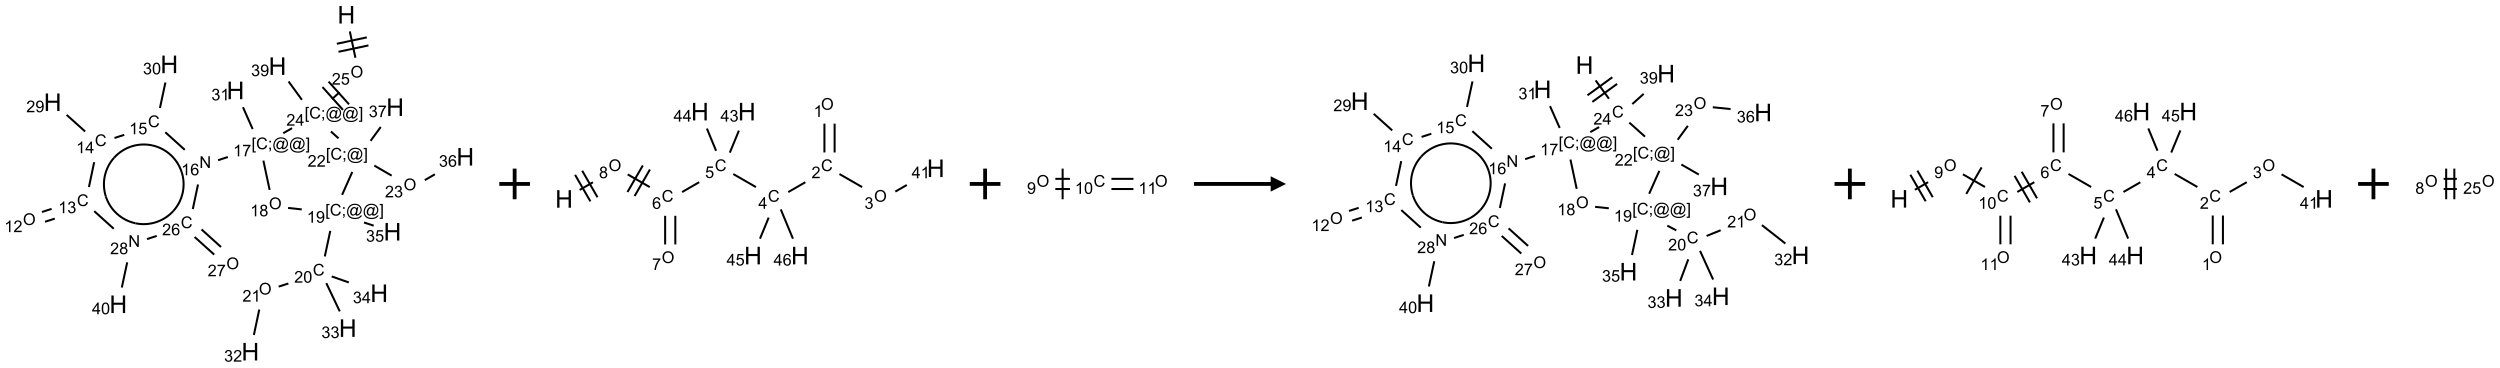 <?xml version="1.0" encoding="UTF-8"?>
<svg xmlns="http://www.w3.org/2000/svg" xmlns:xlink="http://www.w3.org/1999/xlink" width="1631" height="240" viewBox="0 0 1631 240">
<defs>
<g>
<g id="glyph-0-0">
<path d="M 2 0 L 2 -10 L 10 -10 L 10 0 Z M 2.25 -0.25 L 9.75 -0.25 L 9.75 -9.75 L 2.25 -9.75 Z M 2.25 -0.25 "/>
</g>
<g id="glyph-0-1">
<path d="M 1.281 0 L 1.281 -11.453 L 2.797 -11.453 L 2.797 -6.75 L 8.75 -6.75 L 8.75 -11.453 L 10.266 -11.453 L 10.266 0 L 8.75 0 L 8.75 -5.398 L 2.797 -5.398 L 2.797 0 Z M 1.281 0 "/>
</g>
<g id="glyph-1-0">
<path d="M 1.332 0 L 1.332 -6.668 L 6.668 -6.668 L 6.668 0 Z M 1.5 -0.168 L 6.5 -0.168 L 6.5 -6.5 L 1.5 -6.5 Z M 1.5 -0.168 "/>
</g>
<g id="glyph-1-1">
<path d="M 0.516 -3.719 C 0.516 -4.984 0.855 -5.977 1.535 -6.695 C 2.215 -7.414 3.094 -7.77 4.172 -7.77 C 4.875 -7.77 5.512 -7.602 6.078 -7.266 C 6.645 -6.93 7.074 -6.461 7.371 -5.855 C 7.668 -5.254 7.816 -4.57 7.816 -3.809 C 7.816 -3.035 7.66 -2.34 7.348 -1.73 C 7.035 -1.117 6.594 -0.656 6.02 -0.34 C 5.449 -0.027 4.828 0.129 4.168 0.129 C 3.449 0.129 2.805 -0.043 2.238 -0.391 C 1.672 -0.738 1.246 -1.211 0.953 -1.812 C 0.66 -2.414 0.516 -3.047 0.516 -3.719 Z M 1.559 -3.703 C 1.559 -2.781 1.805 -2.059 2.301 -1.527 C 2.793 -1 3.414 -0.734 4.16 -0.734 C 4.922 -0.734 5.547 -1 6.039 -1.535 C 6.531 -2.07 6.777 -2.828 6.777 -3.812 C 6.777 -4.434 6.672 -4.977 6.461 -5.441 C 6.25 -5.902 5.945 -6.262 5.539 -6.52 C 5.133 -6.773 4.68 -6.902 4.176 -6.902 C 3.461 -6.902 2.848 -6.656 2.332 -6.164 C 1.816 -5.672 1.559 -4.852 1.559 -3.703 Z M 1.559 -3.703 "/>
</g>
<g id="glyph-1-2">
<path d="M 5.371 -0.902 L 5.371 0 L 0.324 0 C 0.316 -0.227 0.352 -0.441 0.434 -0.652 C 0.562 -0.996 0.766 -1.332 1.051 -1.668 C 1.332 -2 1.742 -2.387 2.277 -2.824 C 3.105 -3.504 3.668 -4.043 3.957 -4.441 C 4.25 -4.84 4.395 -5.215 4.395 -5.566 C 4.395 -5.938 4.262 -6.254 3.996 -6.508 C 3.73 -6.762 3.387 -6.891 2.957 -6.891 C 2.508 -6.891 2.145 -6.754 1.875 -6.484 C 1.605 -6.215 1.469 -5.84 1.465 -5.359 L 0.5 -5.457 C 0.566 -6.176 0.812 -6.727 1.246 -7.102 C 1.676 -7.477 2.254 -7.668 2.98 -7.668 C 3.711 -7.668 4.293 -7.465 4.719 -7.059 C 5.145 -6.652 5.359 -6.148 5.359 -5.547 C 5.359 -5.242 5.297 -4.941 5.172 -4.645 C 5.047 -4.352 4.84 -4.039 4.551 -3.715 C 4.262 -3.387 3.777 -2.938 3.105 -2.371 C 2.543 -1.898 2.18 -1.578 2.02 -1.41 C 1.859 -1.242 1.73 -1.07 1.625 -0.902 Z M 5.371 -0.902 "/>
</g>
<g id="glyph-1-3">
<path d="M 0.441 -2 L 1.426 -2.082 C 1.5 -1.605 1.668 -1.242 1.934 -1.004 C 2.199 -0.762 2.52 -0.641 2.895 -0.641 C 3.348 -0.641 3.73 -0.812 4.043 -1.152 C 4.355 -1.492 4.512 -1.941 4.512 -2.504 C 4.512 -3.039 4.359 -3.461 4.059 -3.77 C 3.758 -4.078 3.367 -4.234 2.879 -4.234 C 2.578 -4.234 2.305 -4.164 2.062 -4.027 C 1.82 -3.891 1.629 -3.715 1.488 -3.496 L 0.609 -3.609 L 1.348 -7.531 L 5.145 -7.531 L 5.145 -6.637 L 2.098 -6.637 L 1.688 -4.582 C 2.145 -4.902 2.625 -5.062 3.129 -5.062 C 3.797 -5.062 4.359 -4.832 4.816 -4.371 C 5.277 -3.91 5.504 -3.312 5.504 -2.59 C 5.504 -1.898 5.305 -1.301 4.902 -0.797 C 4.41 -0.18 3.742 0.129 2.895 0.129 C 2.199 0.129 1.633 -0.062 1.195 -0.453 C 0.758 -0.844 0.504 -1.359 0.441 -2 Z M 0.441 -2 "/>
</g>
<g id="glyph-1-4">
<path d="M 0.723 2.121 L 0.723 -7.637 L 2.793 -7.637 L 2.793 -6.859 L 1.66 -6.859 L 1.66 1.344 L 2.793 1.344 L 2.793 2.121 Z M 0.723 2.121 "/>
</g>
<g id="glyph-1-5">
<path d="M 6.27 -2.676 L 7.281 -2.422 C 7.07 -1.594 6.688 -0.961 6.137 -0.523 C 5.586 -0.086 4.914 0.129 4.121 0.129 C 3.297 0.129 2.629 -0.039 2.113 -0.371 C 1.598 -0.707 1.203 -1.191 0.934 -1.828 C 0.664 -2.465 0.531 -3.145 0.531 -3.875 C 0.531 -4.672 0.684 -5.363 0.988 -5.957 C 1.293 -6.547 1.723 -6.996 2.285 -7.305 C 2.844 -7.613 3.461 -7.766 4.137 -7.766 C 4.898 -7.766 5.543 -7.57 6.062 -7.184 C 6.582 -6.793 6.945 -6.246 7.152 -5.543 L 6.156 -5.309 C 5.98 -5.863 5.723 -6.266 5.387 -6.52 C 5.051 -6.773 4.625 -6.902 4.113 -6.902 C 3.527 -6.902 3.039 -6.762 2.645 -6.48 C 2.25 -6.199 1.973 -5.82 1.812 -5.348 C 1.652 -4.871 1.574 -4.383 1.574 -3.879 C 1.574 -3.23 1.668 -2.664 1.855 -2.18 C 2.047 -1.695 2.34 -1.332 2.738 -1.094 C 3.137 -0.855 3.57 -0.734 4.035 -0.734 C 4.602 -0.734 5.082 -0.898 5.473 -1.223 C 5.867 -1.551 6.133 -2.035 6.27 -2.676 Z M 6.27 -2.676 "/>
</g>
<g id="glyph-1-6">
<path d="M 0.949 -4.465 L 0.949 -5.531 L 2.016 -5.531 L 2.016 -4.465 Z M 0.949 0 L 0.949 -1.066 L 2.016 -1.066 L 2.016 0 C 2.016 0.391 1.945 0.711 1.809 0.949 C 1.668 1.191 1.449 1.379 1.145 1.512 L 0.887 1.109 C 1.082 1.023 1.23 0.895 1.324 0.727 C 1.418 0.559 1.469 0.316 1.48 0 Z M 0.949 0 "/>
</g>
<g id="glyph-1-7">
<path d="M 6.047 -0.848 C 5.82 -0.59 5.57 -0.379 5.289 -0.223 C 5.008 -0.062 4.73 0.016 4.449 0.016 C 4.141 0.016 3.84 -0.074 3.547 -0.254 C 3.254 -0.434 3.02 -0.715 2.836 -1.09 C 2.652 -1.465 2.562 -1.875 2.562 -2.324 C 2.562 -2.875 2.703 -3.43 2.988 -3.98 C 3.27 -4.535 3.621 -4.953 4.043 -5.23 C 4.461 -5.508 4.871 -5.645 5.266 -5.645 C 5.566 -5.645 5.855 -5.566 6.129 -5.41 C 6.402 -5.25 6.641 -5.012 6.84 -4.688 L 7.016 -5.496 L 7.949 -5.496 L 7.199 -2 C 7.094 -1.516 7.043 -1.246 7.043 -1.191 C 7.043 -1.098 7.078 -1.02 7.148 -0.949 C 7.219 -0.883 7.305 -0.848 7.406 -0.848 C 7.59 -0.848 7.832 -0.953 8.129 -1.168 C 8.527 -1.445 8.84 -1.816 9.07 -2.285 C 9.301 -2.75 9.418 -3.234 9.418 -3.73 C 9.418 -4.309 9.27 -4.852 8.973 -5.355 C 8.676 -5.859 8.23 -6.262 7.645 -6.562 C 7.055 -6.863 6.406 -7.016 5.691 -7.016 C 4.879 -7.016 4.137 -6.824 3.465 -6.445 C 2.793 -6.066 2.273 -5.52 1.902 -4.809 C 1.535 -4.098 1.348 -3.34 1.348 -2.527 C 1.348 -1.676 1.535 -0.941 1.902 -0.328 C 2.273 0.285 2.809 0.742 3.508 1.035 C 4.207 1.328 4.984 1.473 5.832 1.473 C 6.742 1.473 7.504 1.32 8.121 1.016 C 8.734 0.711 9.195 0.34 9.5 -0.098 L 10.441 -0.098 C 10.266 0.266 9.961 0.637 9.531 1.016 C 9.102 1.395 8.59 1.695 7.996 1.914 C 7.402 2.133 6.688 2.246 5.848 2.246 C 5.078 2.246 4.367 2.145 3.715 1.949 C 3.066 1.75 2.512 1.453 2.051 1.055 C 1.594 0.656 1.25 0.199 1.016 -0.316 C 0.723 -0.973 0.578 -1.684 0.578 -2.441 C 0.578 -3.289 0.75 -4.098 1.098 -4.863 C 1.523 -5.805 2.125 -6.527 2.902 -7.027 C 3.684 -7.527 4.629 -7.777 5.738 -7.777 C 6.602 -7.777 7.375 -7.602 8.059 -7.246 C 8.746 -6.895 9.285 -6.371 9.684 -5.672 C 10.02 -5.07 10.188 -4.418 10.188 -3.715 C 10.188 -2.707 9.832 -1.812 9.125 -1.031 C 8.492 -0.328 7.801 0.02 7.051 0.02 C 6.812 0.02 6.617 -0.016 6.473 -0.09 C 6.324 -0.16 6.215 -0.266 6.145 -0.402 C 6.102 -0.488 6.066 -0.637 6.047 -0.848 Z M 3.527 -2.262 C 3.527 -1.785 3.641 -1.414 3.863 -1.152 C 4.09 -0.887 4.348 -0.754 4.641 -0.754 C 4.836 -0.754 5.039 -0.812 5.254 -0.93 C 5.469 -1.047 5.676 -1.219 5.871 -1.449 C 6.066 -1.676 6.23 -1.969 6.355 -2.32 C 6.48 -2.672 6.543 -3.027 6.543 -3.379 C 6.543 -3.852 6.426 -4.219 6.191 -4.48 C 5.957 -4.738 5.672 -4.871 5.332 -4.871 C 5.109 -4.871 4.902 -4.812 4.707 -4.699 C 4.512 -4.586 4.32 -4.406 4.137 -4.156 C 3.953 -3.906 3.805 -3.602 3.691 -3.246 C 3.582 -2.887 3.527 -2.559 3.527 -2.262 Z M 3.527 -2.262 "/>
</g>
<g id="glyph-1-8">
<path d="M 2.27 2.121 L 0.203 2.121 L 0.203 1.344 L 1.332 1.344 L 1.332 -6.859 L 0.203 -6.859 L 0.203 -7.637 L 2.27 -7.637 Z M 2.27 2.121 "/>
</g>
<g id="glyph-1-9">
<path d="M 3.449 0 L 3.449 -1.828 L 0.137 -1.828 L 0.137 -2.688 L 3.621 -7.637 L 4.387 -7.637 L 4.387 -2.688 L 5.418 -2.688 L 5.418 -1.828 L 4.387 -1.828 L 4.387 0 Z M 3.449 -2.688 L 3.449 -6.129 L 1.059 -2.688 Z M 3.449 -2.688 "/>
</g>
<g id="glyph-1-10">
<path d="M 0.449 -2.016 L 1.387 -2.141 C 1.492 -1.609 1.676 -1.227 1.934 -0.992 C 2.191 -0.758 2.508 -0.641 2.879 -0.641 C 3.32 -0.641 3.695 -0.793 3.996 -1.098 C 4.301 -1.402 4.453 -1.781 4.453 -2.234 C 4.453 -2.664 4.312 -3.02 4.031 -3.301 C 3.75 -3.578 3.391 -3.719 2.957 -3.719 C 2.781 -3.719 2.562 -3.684 2.297 -3.613 L 2.402 -4.438 C 2.465 -4.43 2.516 -4.426 2.551 -4.426 C 2.949 -4.426 3.312 -4.531 3.629 -4.738 C 3.949 -4.949 4.109 -5.27 4.109 -5.703 C 4.109 -6.047 3.992 -6.332 3.762 -6.559 C 3.527 -6.785 3.227 -6.895 2.859 -6.895 C 2.496 -6.895 2.191 -6.781 1.949 -6.551 C 1.707 -6.324 1.547 -5.98 1.48 -5.52 L 0.543 -5.688 C 0.656 -6.316 0.918 -6.805 1.324 -7.148 C 1.73 -7.492 2.234 -7.668 2.84 -7.668 C 3.254 -7.668 3.641 -7.578 3.988 -7.398 C 4.34 -7.219 4.609 -6.977 4.793 -6.668 C 4.98 -6.359 5.074 -6.031 5.074 -5.684 C 5.074 -5.352 4.984 -5.051 4.809 -4.781 C 4.629 -4.512 4.367 -4.297 4.02 -4.137 C 4.473 -4.031 4.824 -3.816 5.074 -3.488 C 5.324 -3.16 5.449 -2.75 5.449 -2.254 C 5.449 -1.59 5.203 -1.023 4.719 -0.559 C 4.234 -0.098 3.617 0.137 2.875 0.137 C 2.203 0.137 1.648 -0.062 1.207 -0.465 C 0.762 -0.863 0.512 -1.379 0.449 -2.016 Z M 0.449 -2.016 "/>
</g>
<g id="glyph-1-11">
<path d="M 0.582 -1.766 L 1.484 -1.848 C 1.562 -1.426 1.707 -1.117 1.922 -0.926 C 2.137 -0.734 2.414 -0.641 2.75 -0.641 C 3.039 -0.641 3.289 -0.707 3.508 -0.84 C 3.727 -0.973 3.902 -1.148 4.043 -1.367 C 4.18 -1.586 4.297 -1.887 4.391 -2.262 C 4.484 -2.637 4.531 -3.016 4.531 -3.406 C 4.531 -3.449 4.531 -3.512 4.527 -3.594 C 4.34 -3.297 4.082 -3.055 3.758 -2.867 C 3.434 -2.68 3.082 -2.59 2.703 -2.59 C 2.07 -2.59 1.535 -2.816 1.098 -3.277 C 0.66 -3.734 0.441 -4.34 0.441 -5.09 C 0.441 -5.863 0.672 -6.484 1.129 -6.957 C 1.586 -7.43 2.156 -7.668 2.844 -7.668 C 3.34 -7.668 3.793 -7.531 4.207 -7.266 C 4.617 -7 4.93 -6.617 5.145 -6.121 C 5.355 -5.629 5.465 -4.91 5.465 -3.973 C 5.465 -2.996 5.359 -2.223 5.145 -1.645 C 4.934 -1.066 4.617 -0.625 4.199 -0.324 C 3.781 -0.02 3.293 0.129 2.73 0.129 C 2.133 0.129 1.645 -0.035 1.266 -0.367 C 0.887 -0.699 0.66 -1.164 0.582 -1.766 Z M 4.422 -5.137 C 4.422 -5.676 4.277 -6.102 3.992 -6.418 C 3.707 -6.734 3.359 -6.891 2.957 -6.891 C 2.543 -6.891 2.18 -6.719 1.871 -6.379 C 1.562 -6.039 1.406 -5.598 1.406 -5.059 C 1.406 -4.57 1.555 -4.176 1.848 -3.871 C 2.141 -3.566 2.5 -3.418 2.934 -3.418 C 3.367 -3.418 3.723 -3.57 4.004 -3.871 C 4.281 -4.176 4.422 -4.598 4.422 -5.137 Z M 4.422 -5.137 "/>
</g>
<g id="glyph-1-12">
<path d="M 3.973 0 L 3.035 0 L 3.035 -5.973 C 2.809 -5.758 2.516 -5.543 2.148 -5.328 C 1.781 -5.113 1.453 -4.953 1.16 -4.844 L 1.16 -5.75 C 1.684 -5.996 2.145 -6.297 2.535 -6.645 C 2.93 -6.996 3.207 -7.336 3.371 -7.668 L 3.973 -7.668 Z M 3.973 0 "/>
</g>
<g id="glyph-1-13">
<path d="M 0.504 -6.637 L 0.504 -7.535 L 5.449 -7.535 L 5.449 -6.809 C 4.961 -6.289 4.48 -5.602 4.004 -4.746 C 3.527 -3.887 3.156 -3.004 2.895 -2.098 C 2.707 -1.461 2.59 -0.762 2.535 0 L 1.574 0 C 1.582 -0.602 1.703 -1.328 1.926 -2.176 C 2.152 -3.027 2.477 -3.848 2.898 -4.637 C 3.32 -5.426 3.77 -6.094 4.246 -6.637 Z M 0.504 -6.637 "/>
</g>
<g id="glyph-1-14">
<path d="M 0.812 0 L 0.812 -7.637 L 1.848 -7.637 L 5.859 -1.641 L 5.859 -7.637 L 6.828 -7.637 L 6.828 0 L 5.793 0 L 1.781 -6 L 1.781 0 Z M 0.812 0 "/>
</g>
<g id="glyph-1-15">
<path d="M 5.309 -5.766 L 4.375 -5.691 C 4.293 -6.059 4.172 -6.328 4.02 -6.496 C 3.766 -6.762 3.453 -6.895 3.082 -6.895 C 2.785 -6.895 2.523 -6.812 2.297 -6.645 C 2 -6.43 1.77 -6.117 1.598 -5.703 C 1.43 -5.289 1.34 -4.703 1.332 -3.938 C 1.559 -4.281 1.836 -4.535 2.16 -4.703 C 2.488 -4.871 2.828 -4.953 3.188 -4.953 C 3.812 -4.953 4.344 -4.723 4.785 -4.262 C 5.223 -3.801 5.441 -3.207 5.441 -2.48 C 5.441 -2 5.34 -1.555 5.133 -1.145 C 4.926 -0.73 4.641 -0.418 4.281 -0.199 C 3.922 0.02 3.512 0.129 3.051 0.129 C 2.27 0.129 1.633 -0.156 1.141 -0.73 C 0.648 -1.305 0.402 -2.254 0.402 -3.574 C 0.402 -5.051 0.672 -6.121 1.219 -6.793 C 1.695 -7.375 2.336 -7.668 3.141 -7.668 C 3.742 -7.668 4.234 -7.5 4.617 -7.16 C 5 -6.824 5.23 -6.359 5.309 -5.766 Z M 1.48 -2.473 C 1.48 -2.152 1.547 -1.844 1.684 -1.547 C 1.82 -1.25 2.016 -1.027 2.262 -0.871 C 2.508 -0.719 2.766 -0.641 3.035 -0.641 C 3.434 -0.641 3.773 -0.801 4.059 -1.121 C 4.344 -1.441 4.484 -1.875 4.484 -2.422 C 4.484 -2.949 4.344 -3.367 4.062 -3.668 C 3.781 -3.973 3.426 -4.125 3 -4.125 C 2.578 -4.125 2.219 -3.973 1.922 -3.668 C 1.625 -3.363 1.48 -2.969 1.48 -2.473 Z M 1.48 -2.473 "/>
</g>
<g id="glyph-1-16">
<path d="M 0.441 -3.766 C 0.441 -4.668 0.535 -5.395 0.723 -5.945 C 0.906 -6.496 1.184 -6.922 1.551 -7.219 C 1.918 -7.516 2.375 -7.668 2.934 -7.668 C 3.344 -7.668 3.703 -7.586 4.012 -7.418 C 4.32 -7.254 4.574 -7.016 4.777 -6.707 C 4.977 -6.395 5.137 -6.016 5.25 -5.57 C 5.363 -5.125 5.422 -4.523 5.422 -3.766 C 5.422 -2.871 5.328 -2.148 5.145 -1.598 C 4.961 -1.047 4.688 -0.621 4.32 -0.32 C 3.953 -0.02 3.492 0.129 2.934 0.129 C 2.195 0.129 1.617 -0.133 1.199 -0.66 C 0.695 -1.297 0.441 -2.332 0.441 -3.766 Z M 1.406 -3.766 C 1.406 -2.512 1.555 -1.68 1.848 -1.262 C 2.141 -0.848 2.5 -0.641 2.934 -0.641 C 3.363 -0.641 3.727 -0.848 4.02 -1.266 C 4.312 -1.684 4.457 -2.516 4.457 -3.766 C 4.457 -5.023 4.312 -5.859 4.02 -6.27 C 3.727 -6.684 3.359 -6.891 2.922 -6.891 C 2.492 -6.891 2.148 -6.707 1.891 -6.344 C 1.566 -5.879 1.406 -5.02 1.406 -3.766 Z M 1.406 -3.766 "/>
</g>
<g id="glyph-1-17">
<path d="M 1.887 -4.141 C 1.496 -4.281 1.207 -4.484 1.02 -4.75 C 0.832 -5.016 0.738 -5.328 0.738 -5.699 C 0.738 -6.254 0.938 -6.719 1.34 -7.098 C 1.738 -7.477 2.27 -7.668 2.934 -7.668 C 3.598 -7.668 4.137 -7.473 4.543 -7.086 C 4.949 -6.699 5.152 -6.227 5.152 -5.672 C 5.152 -5.316 5.059 -5.008 4.871 -4.746 C 4.688 -4.484 4.406 -4.281 4.027 -4.141 C 4.496 -3.988 4.852 -3.742 5.098 -3.402 C 5.34 -3.062 5.465 -2.656 5.465 -2.184 C 5.465 -1.531 5.234 -0.98 4.77 -0.535 C 4.309 -0.09 3.703 0.129 2.949 0.129 C 2.195 0.129 1.586 -0.094 1.125 -0.539 C 0.664 -0.984 0.434 -1.543 0.434 -2.207 C 0.434 -2.703 0.559 -3.121 0.809 -3.457 C 1.062 -3.793 1.422 -4.02 1.887 -4.141 Z M 1.699 -5.73 C 1.699 -5.367 1.812 -5.074 2.047 -4.844 C 2.281 -4.613 2.582 -4.5 2.953 -4.5 C 3.312 -4.5 3.609 -4.613 3.84 -4.84 C 4.07 -5.066 4.188 -5.348 4.188 -5.676 C 4.188 -6.02 4.07 -6.309 3.832 -6.543 C 3.594 -6.777 3.297 -6.895 2.941 -6.895 C 2.586 -6.895 2.289 -6.781 2.051 -6.551 C 1.816 -6.324 1.699 -6.047 1.699 -5.73 Z M 1.395 -2.203 C 1.395 -1.938 1.461 -1.676 1.586 -1.426 C 1.711 -1.176 1.902 -0.984 2.152 -0.848 C 2.402 -0.711 2.672 -0.641 2.957 -0.641 C 3.406 -0.641 3.777 -0.785 4.066 -1.074 C 4.359 -1.363 4.504 -1.727 4.504 -2.172 C 4.504 -2.625 4.355 -2.996 4.055 -3.293 C 3.754 -3.586 3.379 -3.734 2.926 -3.734 C 2.484 -3.734 2.121 -3.59 1.832 -3.297 C 1.543 -3.004 1.395 -2.641 1.395 -2.203 Z M 1.395 -2.203 "/>
</g>
</g>
</defs>
<path fill="none" stroke-width="0.033" stroke-linecap="butt" stroke-linejoin="miter" stroke="rgb(0%, 0%, 0%)" stroke-opacity="1" stroke-miterlimit="10" d="M 5.263 0.272 L 5.354 0.701 " transform="matrix(40, 0, 0, 40, 17.709, 9.629)"/>
<path fill="none" stroke-width="0.033" stroke-linecap="butt" stroke-linejoin="miter" stroke="rgb(0%, 0%, 0%)" stroke-opacity="1" stroke-miterlimit="10" d="M 5.078 0.604 L 5.567 0.5 " transform="matrix(40, 0, 0, 40, 17.709, 9.629)"/>
<path fill="none" stroke-width="0.033" stroke-linecap="butt" stroke-linejoin="miter" stroke="rgb(0%, 0%, 0%)" stroke-opacity="1" stroke-miterlimit="10" d="M 5.051 0.473 L 5.54 0.369 " transform="matrix(40, 0, 0, 40, 17.709, 9.629)"/>
<path fill="none" stroke-width="0.033" stroke-linecap="butt" stroke-linejoin="miter" stroke="rgb(0%, 0%, 0%)" stroke-opacity="1" stroke-miterlimit="10" d="M 5.095 1.264 L 4.972 1.376 " transform="matrix(40, 0, 0, 40, 17.709, 9.629)"/>
<path fill="none" stroke-width="0.033" stroke-linecap="butt" stroke-linejoin="miter" stroke="rgb(0%, 0%, 0%)" stroke-opacity="1" stroke-miterlimit="10" d="M 4.817 1.179 L 5.151 1.551 " transform="matrix(40, 0, 0, 40, 17.709, 9.629)"/>
<path fill="none" stroke-width="0.033" stroke-linecap="butt" stroke-linejoin="miter" stroke="rgb(0%, 0%, 0%)" stroke-opacity="1" stroke-miterlimit="10" d="M 4.916 1.09 L 5.25 1.461 " transform="matrix(40, 0, 0, 40, 17.709, 9.629)"/>
<path fill="none" stroke-width="0.033" stroke-linecap="butt" stroke-linejoin="miter" stroke="rgb(0%, 0%, 0%)" stroke-opacity="1" stroke-miterlimit="10" d="M 4.481 1.387 L 4.264 1.088 " transform="matrix(40, 0, 0, 40, 17.709, 9.629)"/>
<path fill="none" stroke-width="0.033" stroke-linecap="butt" stroke-linejoin="miter" stroke="rgb(0%, 0%, 0%)" stroke-opacity="1" stroke-miterlimit="10" d="M 4.321 1.849 L 4.177 1.932 " transform="matrix(40, 0, 0, 40, 17.709, 9.629)"/>
<path fill="none" stroke-width="0.033" stroke-linecap="butt" stroke-linejoin="miter" stroke="rgb(0%, 0%, 0%)" stroke-opacity="1" stroke-miterlimit="10" d="M 3.273 2.32 L 3.114 2.372 " transform="matrix(40, 0, 0, 40, 17.709, 9.629)"/>
<path fill="none" stroke-width="0.033" stroke-linecap="butt" stroke-linejoin="miter" stroke="rgb(0%, 0%, 0%)" stroke-opacity="1" stroke-miterlimit="10" d="M 2.571 2.203 L 2.253 1.916 " transform="matrix(40, 0, 0, 40, 17.709, 9.629)"/>
<path fill="none" stroke-width="0.033" stroke-linecap="butt" stroke-linejoin="miter" stroke="rgb(0%, 0%, 0%)" stroke-opacity="1" stroke-miterlimit="10" d="M 2.166 1.521 L 2.255 1.105 " transform="matrix(40, 0, 0, 40, 17.709, 9.629)"/>
<path fill="none" stroke-width="0.033" stroke-linecap="butt" stroke-linejoin="miter" stroke="rgb(0%, 0%, 0%)" stroke-opacity="1" stroke-miterlimit="10" d="M 1.584 1.958 L 1.425 2.01 " transform="matrix(40, 0, 0, 40, 17.709, 9.629)"/>
<path fill="none" stroke-width="0.033" stroke-linecap="butt" stroke-linejoin="miter" stroke="rgb(0%, 0%, 0%)" stroke-opacity="1" stroke-miterlimit="10" d="M 0.946 1.904 L 0.644 1.633 " transform="matrix(40, 0, 0, 40, 17.709, 9.629)"/>
<path fill="none" stroke-width="0.033" stroke-linecap="butt" stroke-linejoin="miter" stroke="rgb(0%, 0%, 0%)" stroke-opacity="1" stroke-miterlimit="10" d="M 1.093 2.405 L 1.008 2.809 " transform="matrix(40, 0, 0, 40, 17.709, 9.629)"/>
<path fill="none" stroke-width="0.033" stroke-linecap="butt" stroke-linejoin="miter" stroke="rgb(0%, 0%, 0%)" stroke-opacity="1" stroke-miterlimit="10" d="M 0.399 3.166 L 0.241 3.217 " transform="matrix(40, 0, 0, 40, 17.709, 9.629)"/>
<path fill="none" stroke-width="0.033" stroke-linecap="butt" stroke-linejoin="miter" stroke="rgb(0%, 0%, 0%)" stroke-opacity="1" stroke-miterlimit="10" d="M 0.451 3.325 L 0.292 3.376 " transform="matrix(40, 0, 0, 40, 17.709, 9.629)"/>
<path fill="none" stroke-width="0.033" stroke-linecap="butt" stroke-linejoin="miter" stroke="rgb(0%, 0%, 0%)" stroke-opacity="1" stroke-miterlimit="10" d="M 1.094 3.203 L 1.412 3.49 " transform="matrix(40, 0, 0, 40, 17.709, 9.629)"/>
<path fill="none" stroke-width="0.033" stroke-linecap="butt" stroke-linejoin="miter" stroke="rgb(0%, 0%, 0%)" stroke-opacity="1" stroke-miterlimit="10" d="M 1.632 4.038 L 1.544 4.449 " transform="matrix(40, 0, 0, 40, 17.709, 9.629)"/>
<path fill="none" stroke-width="0.033" stroke-linecap="butt" stroke-linejoin="miter" stroke="rgb(0%, 0%, 0%)" stroke-opacity="1" stroke-miterlimit="10" d="M 1.955 3.659 L 2.113 3.607 " transform="matrix(40, 0, 0, 40, 17.709, 9.629)"/>
<path fill="none" stroke-width="0.033" stroke-linecap="butt" stroke-linejoin="miter" stroke="rgb(0%, 0%, 0%)" stroke-opacity="1" stroke-miterlimit="10" d="M 2.702 3.169 L 2.787 2.768 " transform="matrix(40, 0, 0, 40, 17.709, 9.629)"/>
<path fill="none" stroke-width="0.033" stroke-linecap="butt" stroke-linejoin="miter" stroke="rgb(0%, 0%, 0%)" stroke-opacity="1" stroke-miterlimit="10" d="M 2.732 3.625 L 3.051 3.912 " transform="matrix(40, 0, 0, 40, 17.709, 9.629)"/>
<path fill="none" stroke-width="0.033" stroke-linecap="butt" stroke-linejoin="miter" stroke="rgb(0%, 0%, 0%)" stroke-opacity="1" stroke-miterlimit="10" d="M 2.844 3.501 L 3.162 3.788 " transform="matrix(40, 0, 0, 40, 17.709, 9.629)"/>
<path fill="none" stroke-width="0.033" stroke-linecap="butt" stroke-linejoin="miter" stroke="rgb(0%, 0%, 0%)" stroke-opacity="1" stroke-miterlimit="10" d="M 3.678 1.864 L 3.52 1.508 " transform="matrix(40, 0, 0, 40, 17.709, 9.629)"/>
<path fill="none" stroke-width="0.033" stroke-linecap="butt" stroke-linejoin="miter" stroke="rgb(0%, 0%, 0%)" stroke-opacity="1" stroke-miterlimit="10" d="M 3.853 2.379 L 3.955 2.857 " transform="matrix(40, 0, 0, 40, 17.709, 9.629)"/>
<path fill="none" stroke-width="0.033" stroke-linecap="butt" stroke-linejoin="miter" stroke="rgb(0%, 0%, 0%)" stroke-opacity="1" stroke-miterlimit="10" d="M 4.256 3.151 L 4.479 3.175 " transform="matrix(40, 0, 0, 40, 17.709, 9.629)"/>
<path fill="none" stroke-width="0.033" stroke-linecap="butt" stroke-linejoin="miter" stroke="rgb(0%, 0%, 0%)" stroke-opacity="1" stroke-miterlimit="10" d="M 4.944 3.525 L 4.855 3.942 " transform="matrix(40, 0, 0, 40, 17.709, 9.629)"/>
<path fill="none" stroke-width="0.033" stroke-linecap="butt" stroke-linejoin="miter" stroke="rgb(0%, 0%, 0%)" stroke-opacity="1" stroke-miterlimit="10" d="M 4.261 4.383 L 4.102 4.434 " transform="matrix(40, 0, 0, 40, 17.709, 9.629)"/>
<path fill="none" stroke-width="0.033" stroke-linecap="butt" stroke-linejoin="miter" stroke="rgb(0%, 0%, 0%)" stroke-opacity="1" stroke-miterlimit="10" d="M 3.786 4.808 L 3.698 5.223 " transform="matrix(40, 0, 0, 40, 17.709, 9.629)"/>
<path fill="none" stroke-width="0.033" stroke-linecap="butt" stroke-linejoin="miter" stroke="rgb(0%, 0%, 0%)" stroke-opacity="1" stroke-miterlimit="10" d="M 4.879 4.377 L 5.099 4.838 " transform="matrix(40, 0, 0, 40, 17.709, 9.629)"/>
<path fill="none" stroke-width="0.033" stroke-linecap="butt" stroke-linejoin="miter" stroke="rgb(0%, 0%, 0%)" stroke-opacity="1" stroke-miterlimit="10" d="M 4.967 4.268 L 5.246 4.366 " transform="matrix(40, 0, 0, 40, 17.709, 9.629)"/>
<path fill="none" stroke-width="0.033" stroke-linecap="butt" stroke-linejoin="miter" stroke="rgb(0%, 0%, 0%)" stroke-opacity="1" stroke-miterlimit="10" d="M 5.494 3.388 L 5.652 3.44 " transform="matrix(40, 0, 0, 40, 17.709, 9.629)"/>
<path fill="none" stroke-width="0.033" stroke-linecap="butt" stroke-linejoin="miter" stroke="rgb(0%, 0%, 0%)" stroke-opacity="1" stroke-miterlimit="10" d="M 5.137 2.937 L 5.303 2.564 " transform="matrix(40, 0, 0, 40, 17.709, 9.629)"/>
<path fill="none" stroke-width="0.033" stroke-linecap="butt" stroke-linejoin="miter" stroke="rgb(0%, 0%, 0%)" stroke-opacity="1" stroke-miterlimit="10" d="M 5.079 2.016 L 4.955 1.904 " transform="matrix(40, 0, 0, 40, 17.709, 9.629)"/>
<path fill="none" stroke-width="0.033" stroke-linecap="butt" stroke-linejoin="miter" stroke="rgb(0%, 0%, 0%)" stroke-opacity="1" stroke-miterlimit="10" d="M 5.662 2.46 L 5.945 2.624 " transform="matrix(40, 0, 0, 40, 17.709, 9.629)"/>
<path fill="none" stroke-width="0.033" stroke-linecap="butt" stroke-linejoin="miter" stroke="rgb(0%, 0%, 0%)" stroke-opacity="1" stroke-miterlimit="10" d="M 6.486 2.697 L 6.65 2.602 " transform="matrix(40, 0, 0, 40, 17.709, 9.629)"/>
<path fill="none" stroke-width="0.033" stroke-linecap="butt" stroke-linejoin="miter" stroke="rgb(0%, 0%, 0%)" stroke-opacity="1" stroke-miterlimit="10" d="M 5.602 2.056 L 5.767 1.83 " transform="matrix(40, 0, 0, 40, 17.709, 9.629)"/>
<path fill="none" stroke-width="0.033" stroke-linecap="butt" stroke-linejoin="miter" stroke="rgb(0%, 0%, 0%)" stroke-opacity="1" stroke-miterlimit="10" d="M 2.037 2.13 C 2.264 2.178 2.448 2.344 2.52 2.565 " transform="matrix(40, 0, 0, 40, 17.709, 9.629)"/>
<path fill="none" stroke-width="0.033" stroke-linecap="butt" stroke-linejoin="miter" stroke="rgb(0%, 0%, 0%)" stroke-opacity="1" stroke-miterlimit="10" d="M 1.419 2.331 C 1.575 2.158 1.81 2.082 2.037 2.13 " transform="matrix(40, 0, 0, 40, 17.709, 9.629)"/>
<path fill="none" stroke-width="0.033" stroke-linecap="butt" stroke-linejoin="miter" stroke="rgb(0%, 0%, 0%)" stroke-opacity="1" stroke-miterlimit="10" d="M 1.284 2.966 C 1.213 2.745 1.264 2.503 1.419 2.331 " transform="matrix(40, 0, 0, 40, 17.709, 9.629)"/>
<path fill="none" stroke-width="0.033" stroke-linecap="butt" stroke-linejoin="miter" stroke="rgb(0%, 0%, 0%)" stroke-opacity="1" stroke-miterlimit="10" d="M 1.767 3.401 C 1.54 3.352 1.356 3.187 1.284 2.966 " transform="matrix(40, 0, 0, 40, 17.709, 9.629)"/>
<path fill="none" stroke-width="0.033" stroke-linecap="butt" stroke-linejoin="miter" stroke="rgb(0%, 0%, 0%)" stroke-opacity="1" stroke-miterlimit="10" d="M 2.385 3.2 C 2.23 3.372 1.994 3.449 1.767 3.401 " transform="matrix(40, 0, 0, 40, 17.709, 9.629)"/>
<path fill="none" stroke-width="0.033" stroke-linecap="butt" stroke-linejoin="miter" stroke="rgb(0%, 0%, 0%)" stroke-opacity="1" stroke-miterlimit="10" d="M 2.52 2.565 C 2.592 2.785 2.54 3.027 2.385 3.2 " transform="matrix(40, 0, 0, 40, 17.709, 9.629)"/>
<g fill="rgb(0%, 0%, 0%)" fill-opacity="1">
<use xlink:href="#glyph-0-1" x="220.156" y="15.355"/>
</g>
<g fill="rgb(0%, 0%, 0%)" fill-opacity="1">
<use xlink:href="#glyph-1-1" x="228.668" y="50.605"/>
</g>
<g fill="rgb(0%, 0%, 0%)" fill-opacity="1">
<use xlink:href="#glyph-1-2" x="216.414" y="55.234"/>
<use xlink:href="#glyph-1-3" x="222.346" y="55.234"/>
</g>
<g fill="rgb(0%, 0%, 0%)" fill-opacity="1">
<use xlink:href="#glyph-1-4" x="198.73" y="77.371"/>
<use xlink:href="#glyph-1-5" x="201.694" y="77.371"/>
<use xlink:href="#glyph-1-6" x="209.397" y="77.371"/>
<use xlink:href="#glyph-1-7" x="212.361" y="77.371"/>
<use xlink:href="#glyph-1-7" x="223.189" y="77.371"/>
<use xlink:href="#glyph-1-8" x="234.017" y="77.371"/>
</g>
<g fill="rgb(0%, 0%, 0%)" fill-opacity="1">
<use xlink:href="#glyph-1-2" x="186.773" y="82"/>
<use xlink:href="#glyph-1-9" x="192.706" y="82"/>
</g>
<g fill="rgb(0%, 0%, 0%)" fill-opacity="1">
<use xlink:href="#glyph-0-1" x="175.234" y="48.887"/>
</g>
<g fill="rgb(0%, 0%, 0%)" fill-opacity="1">
<use xlink:href="#glyph-1-10" x="163.785" y="49.68"/>
<use xlink:href="#glyph-1-11" x="169.717" y="49.68"/>
</g>
<g fill="rgb(0%, 0%, 0%)" fill-opacity="1">
<use xlink:href="#glyph-1-4" x="164.09" y="97.371"/>
<use xlink:href="#glyph-1-5" x="167.053" y="97.371"/>
<use xlink:href="#glyph-1-6" x="174.757" y="97.371"/>
<use xlink:href="#glyph-1-7" x="177.72" y="97.371"/>
<use xlink:href="#glyph-1-7" x="188.548" y="97.371"/>
<use xlink:href="#glyph-1-8" x="199.376" y="97.371"/>
</g>
<g fill="rgb(0%, 0%, 0%)" fill-opacity="1">
<use xlink:href="#glyph-1-12" x="152.102" y="102"/>
<use xlink:href="#glyph-1-13" x="158.034" y="102"/>
</g>
<g fill="rgb(0%, 0%, 0%)" fill-opacity="1">
<use xlink:href="#glyph-1-14" x="130.07" y="109.594"/>
</g>
<g fill="rgb(0%, 0%, 0%)" fill-opacity="1">
<use xlink:href="#glyph-1-12" x="118.172" y="114.363"/>
<use xlink:href="#glyph-1-15" x="124.104" y="114.363"/>
</g>
<g fill="rgb(0%, 0%, 0%)" fill-opacity="1">
<use xlink:href="#glyph-1-5" x="96.516" y="82.961"/>
</g>
<g fill="rgb(0%, 0%, 0%)" fill-opacity="1">
<use xlink:href="#glyph-1-12" x="84.273" y="87.598"/>
<use xlink:href="#glyph-1-3" x="90.206" y="87.598"/>
</g>
<g fill="rgb(0%, 0%, 0%)" fill-opacity="1">
<use xlink:href="#glyph-0-1" x="104.652" y="47.719"/>
</g>
<g fill="rgb(0%, 0%, 0%)" fill-opacity="1">
<use xlink:href="#glyph-1-10" x="93.246" y="48.508"/>
<use xlink:href="#glyph-1-16" x="99.178" y="48.508"/>
</g>
<g fill="rgb(0%, 0%, 0%)" fill-opacity="1">
<use xlink:href="#glyph-1-5" x="61.852" y="95.32"/>
</g>
<g fill="rgb(0%, 0%, 0%)" fill-opacity="1">
<use xlink:href="#glyph-1-12" x="49.695" y="99.957"/>
<use xlink:href="#glyph-1-9" x="55.628" y="99.957"/>
</g>
<g fill="rgb(0%, 0%, 0%)" fill-opacity="1">
<use xlink:href="#glyph-0-1" x="28.57" y="72.438"/>
</g>
<g fill="rgb(0%, 0%, 0%)" fill-opacity="1">
<use xlink:href="#glyph-1-2" x="17.121" y="73.23"/>
<use xlink:href="#glyph-1-11" x="23.053" y="73.23"/>
</g>
<g fill="rgb(0%, 0%, 0%)" fill-opacity="1">
<use xlink:href="#glyph-1-5" x="50.16" y="134.445"/>
</g>
<g fill="rgb(0%, 0%, 0%)" fill-opacity="1">
<use xlink:href="#glyph-1-12" x="37.973" y="139.082"/>
<use xlink:href="#glyph-1-10" x="43.905" y="139.082"/>
</g>
<g fill="rgb(0%, 0%, 0%)" fill-opacity="1">
<use xlink:href="#glyph-1-1" x="14.953" y="146.812"/>
</g>
<g fill="rgb(0%, 0%, 0%)" fill-opacity="1">
<use xlink:href="#glyph-1-12" x="2.832" y="151.445"/>
<use xlink:href="#glyph-1-2" x="8.764" y="151.445"/>
</g>
<g fill="rgb(0%, 0%, 0%)" fill-opacity="1">
<use xlink:href="#glyph-1-14" x="83.711" y="161.078"/>
</g>
<g fill="rgb(0%, 0%, 0%)" fill-opacity="1">
<use xlink:href="#glyph-1-2" x="71.797" y="165.848"/>
<use xlink:href="#glyph-1-17" x="77.729" y="165.848"/>
</g>
<g fill="rgb(0%, 0%, 0%)" fill-opacity="1">
<use xlink:href="#glyph-0-1" x="71.387" y="204.223"/>
</g>
<g fill="rgb(0%, 0%, 0%)" fill-opacity="1">
<use xlink:href="#glyph-1-9" x="59.98" y="205.012"/>
<use xlink:href="#glyph-1-16" x="65.913" y="205.012"/>
</g>
<g fill="rgb(0%, 0%, 0%)" fill-opacity="1">
<use xlink:href="#glyph-1-5" x="117.926" y="148.852"/>
</g>
<g fill="rgb(0%, 0%, 0%)" fill-opacity="1">
<use xlink:href="#glyph-1-2" x="105.75" y="153.488"/>
<use xlink:href="#glyph-1-15" x="111.682" y="153.488"/>
</g>
<g fill="rgb(0%, 0%, 0%)" fill-opacity="1">
<use xlink:href="#glyph-1-1" x="147.668" y="175.621"/>
</g>
<g fill="rgb(0%, 0%, 0%)" fill-opacity="1">
<use xlink:href="#glyph-1-2" x="135.469" y="180.254"/>
<use xlink:href="#glyph-1-13" x="141.401" y="180.254"/>
</g>
<g fill="rgb(0%, 0%, 0%)" fill-opacity="1">
<use xlink:href="#glyph-0-1" x="147.836" y="64.707"/>
</g>
<g fill="rgb(0%, 0%, 0%)" fill-opacity="1">
<use xlink:href="#glyph-1-10" x="137.875" y="65.496"/>
<use xlink:href="#glyph-1-12" x="143.807" y="65.496"/>
</g>
<g fill="rgb(0%, 0%, 0%)" fill-opacity="1">
<use xlink:href="#glyph-1-1" x="175.441" y="136.496"/>
</g>
<g fill="rgb(0%, 0%, 0%)" fill-opacity="1">
<use xlink:href="#glyph-1-12" x="163.223" y="141.125"/>
<use xlink:href="#glyph-1-17" x="169.155" y="141.125"/>
</g>
<g fill="rgb(0%, 0%, 0%)" fill-opacity="1">
<use xlink:href="#glyph-1-4" x="212.188" y="140.68"/>
<use xlink:href="#glyph-1-5" x="215.151" y="140.68"/>
<use xlink:href="#glyph-1-6" x="222.854" y="140.68"/>
<use xlink:href="#glyph-1-7" x="225.818" y="140.68"/>
<use xlink:href="#glyph-1-7" x="236.646" y="140.68"/>
<use xlink:href="#glyph-1-8" x="247.474" y="140.68"/>
</g>
<g fill="rgb(0%, 0%, 0%)" fill-opacity="1">
<use xlink:href="#glyph-1-12" x="200.184" y="145.309"/>
<use xlink:href="#glyph-1-11" x="206.116" y="145.309"/>
</g>
<g fill="rgb(0%, 0%, 0%)" fill-opacity="1">
<use xlink:href="#glyph-1-5" x="204.066" y="179.797"/>
</g>
<g fill="rgb(0%, 0%, 0%)" fill-opacity="1">
<use xlink:href="#glyph-1-2" x="191.91" y="184.434"/>
<use xlink:href="#glyph-1-16" x="197.842" y="184.434"/>
</g>
<g fill="rgb(0%, 0%, 0%)" fill-opacity="1">
<use xlink:href="#glyph-1-1" x="168.863" y="192.164"/>
</g>
<g fill="rgb(0%, 0%, 0%)" fill-opacity="1">
<use xlink:href="#glyph-1-2" x="158.137" y="196.793"/>
<use xlink:href="#glyph-1-12" x="164.069" y="196.793"/>
</g>
<g fill="rgb(0%, 0%, 0%)" fill-opacity="1">
<use xlink:href="#glyph-0-1" x="157.527" y="235.168"/>
</g>
<g fill="rgb(0%, 0%, 0%)" fill-opacity="1">
<use xlink:href="#glyph-1-10" x="146.172" y="235.961"/>
<use xlink:href="#glyph-1-2" x="152.104" y="235.961"/>
</g>
<g fill="rgb(0%, 0%, 0%)" fill-opacity="1">
<use xlink:href="#glyph-0-1" x="221.105" y="219.785"/>
</g>
<g fill="rgb(0%, 0%, 0%)" fill-opacity="1">
<use xlink:href="#glyph-1-10" x="209.672" y="220.574"/>
<use xlink:href="#glyph-1-10" x="215.604" y="220.574"/>
</g>
<g fill="rgb(0%, 0%, 0%)" fill-opacity="1">
<use xlink:href="#glyph-0-1" x="241.594" y="197.031"/>
</g>
<g fill="rgb(0%, 0%, 0%)" fill-opacity="1">
<use xlink:href="#glyph-1-10" x="230.191" y="197.824"/>
<use xlink:href="#glyph-1-9" x="236.124" y="197.824"/>
</g>
<g fill="rgb(0%, 0%, 0%)" fill-opacity="1">
<use xlink:href="#glyph-0-1" x="250.246" y="156.914"/>
</g>
<g fill="rgb(0%, 0%, 0%)" fill-opacity="1">
<use xlink:href="#glyph-1-10" x="238.754" y="157.707"/>
<use xlink:href="#glyph-1-3" x="244.686" y="157.707"/>
</g>
<g fill="rgb(0%, 0%, 0%)" fill-opacity="1">
<use xlink:href="#glyph-1-4" x="212.578" y="104.137"/>
<use xlink:href="#glyph-1-5" x="215.542" y="104.137"/>
<use xlink:href="#glyph-1-6" x="223.245" y="104.137"/>
<use xlink:href="#glyph-1-7" x="226.208" y="104.137"/>
<use xlink:href="#glyph-1-8" x="237.036" y="104.137"/>
</g>
<g fill="rgb(0%, 0%, 0%)" fill-opacity="1">
<use xlink:href="#glyph-1-2" x="200.668" y="108.766"/>
<use xlink:href="#glyph-1-2" x="206.6" y="108.766"/>
</g>
<g fill="rgb(0%, 0%, 0%)" fill-opacity="1">
<use xlink:href="#glyph-1-1" x="263.309" y="124.133"/>
</g>
<g fill="rgb(0%, 0%, 0%)" fill-opacity="1">
<use xlink:href="#glyph-1-2" x="251.109" y="128.766"/>
<use xlink:href="#glyph-1-10" x="257.042" y="128.766"/>
</g>
<g fill="rgb(0%, 0%, 0%)" fill-opacity="1">
<use xlink:href="#glyph-0-1" x="297.754" y="108.012"/>
</g>
<g fill="rgb(0%, 0%, 0%)" fill-opacity="1">
<use xlink:href="#glyph-1-10" x="286.324" y="108.805"/>
<use xlink:href="#glyph-1-15" x="292.257" y="108.805"/>
</g>
<g fill="rgb(0%, 0%, 0%)" fill-opacity="1">
<use xlink:href="#glyph-0-1" x="251.984" y="75.652"/>
</g>
<g fill="rgb(0%, 0%, 0%)" fill-opacity="1">
<use xlink:href="#glyph-1-10" x="240.551" y="76.445"/>
<use xlink:href="#glyph-1-13" x="246.483" y="76.445"/>
</g>
<path fill="none" stroke-width="0.062" stroke-linecap="butt" stroke-linejoin="miter" stroke="rgb(0%, 0%, 0%)" stroke-opacity="1" stroke-miterlimit="10" d="M 0 0 L 0.5 0 M 0.25 -0.25 L 0.25 0.25 " transform="matrix(40, 0, 0, 40, 325.752, 120)"/>
<path fill="none" stroke-width="0.033" stroke-linecap="butt" stroke-linejoin="miter" stroke="rgb(0%, 0%, 0%)" stroke-opacity="1" stroke-miterlimit="10" d="M 0.255 1.353 L 0.471 1.228 " transform="matrix(40, 0, 0, 40, 367.979, 69.785)"/>
<path fill="none" stroke-width="0.033" stroke-linecap="butt" stroke-linejoin="miter" stroke="rgb(0%, 0%, 0%)" stroke-opacity="1" stroke-miterlimit="10" d="M 0.546 1.473 L 0.296 1.04 " transform="matrix(40, 0, 0, 40, 367.979, 69.785)"/>
<path fill="none" stroke-width="0.033" stroke-linecap="butt" stroke-linejoin="miter" stroke="rgb(0%, 0%, 0%)" stroke-opacity="1" stroke-miterlimit="10" d="M 0.43 1.54 L 0.18 1.107 " transform="matrix(40, 0, 0, 40, 367.979, 69.785)"/>
<path fill="none" stroke-width="0.033" stroke-linecap="butt" stroke-linejoin="miter" stroke="rgb(0%, 0%, 0%)" stroke-opacity="1" stroke-miterlimit="10" d="M 1.038 1.1 L 1.398 1.307 " transform="matrix(40, 0, 0, 40, 367.979, 69.785)"/>
<path fill="none" stroke-width="0.033" stroke-linecap="butt" stroke-linejoin="miter" stroke="rgb(0%, 0%, 0%)" stroke-opacity="1" stroke-miterlimit="10" d="M 1.151 1.453 L 1.401 1.02 " transform="matrix(40, 0, 0, 40, 367.979, 69.785)"/>
<path fill="none" stroke-width="0.033" stroke-linecap="butt" stroke-linejoin="miter" stroke="rgb(0%, 0%, 0%)" stroke-opacity="1" stroke-miterlimit="10" d="M 1.035 1.387 L 1.285 0.954 " transform="matrix(40, 0, 0, 40, 367.979, 69.785)"/>
<path fill="none" stroke-width="0.033" stroke-linecap="butt" stroke-linejoin="miter" stroke="rgb(0%, 0%, 0%)" stroke-opacity="1" stroke-miterlimit="10" d="M 1.925 1.388 L 2.204 1.227 " transform="matrix(40, 0, 0, 40, 367.979, 69.785)"/>
<path fill="none" stroke-width="0.033" stroke-linecap="butt" stroke-linejoin="miter" stroke="rgb(0%, 0%, 0%)" stroke-opacity="1" stroke-miterlimit="10" d="M 2.76 1.094 L 3.13 1.307 " transform="matrix(40, 0, 0, 40, 367.979, 69.785)"/>
<path fill="none" stroke-width="0.033" stroke-linecap="butt" stroke-linejoin="miter" stroke="rgb(0%, 0%, 0%)" stroke-opacity="1" stroke-miterlimit="10" d="M 3.657 1.388 L 3.936 1.227 " transform="matrix(40, 0, 0, 40, 367.979, 69.785)"/>
<path fill="none" stroke-width="0.033" stroke-linecap="butt" stroke-linejoin="miter" stroke="rgb(0%, 0%, 0%)" stroke-opacity="1" stroke-miterlimit="10" d="M 4.413 0.742 L 4.413 0.272 " transform="matrix(40, 0, 0, 40, 367.979, 69.785)"/>
<path fill="none" stroke-width="0.033" stroke-linecap="butt" stroke-linejoin="miter" stroke="rgb(0%, 0%, 0%)" stroke-opacity="1" stroke-miterlimit="10" d="M 4.247 0.742 L 4.247 0.272 " transform="matrix(40, 0, 0, 40, 367.979, 69.785)"/>
<path fill="none" stroke-width="0.033" stroke-linecap="butt" stroke-linejoin="miter" stroke="rgb(0%, 0%, 0%)" stroke-opacity="1" stroke-miterlimit="10" d="M 4.492 1.094 L 4.862 1.307 " transform="matrix(40, 0, 0, 40, 367.979, 69.785)"/>
<path fill="none" stroke-width="0.033" stroke-linecap="butt" stroke-linejoin="miter" stroke="rgb(0%, 0%, 0%)" stroke-opacity="1" stroke-miterlimit="10" d="M 5.403 1.38 L 5.59 1.273 " transform="matrix(40, 0, 0, 40, 367.979, 69.785)"/>
<path fill="none" stroke-width="0.033" stroke-linecap="butt" stroke-linejoin="miter" stroke="rgb(0%, 0%, 0%)" stroke-opacity="1" stroke-miterlimit="10" d="M 3.338 1.804 L 3.196 2.148 " transform="matrix(40, 0, 0, 40, 367.979, 69.785)"/>
<path fill="none" stroke-width="0.033" stroke-linecap="butt" stroke-linejoin="miter" stroke="rgb(0%, 0%, 0%)" stroke-opacity="1" stroke-miterlimit="10" d="M 3.535 1.671 L 3.733 2.148 " transform="matrix(40, 0, 0, 40, 367.979, 69.785)"/>
<path fill="none" stroke-width="0.033" stroke-linecap="butt" stroke-linejoin="miter" stroke="rgb(0%, 0%, 0%)" stroke-opacity="1" stroke-miterlimit="10" d="M 2.704 0.745 L 2.852 0.386 " transform="matrix(40, 0, 0, 40, 367.979, 69.785)"/>
<path fill="none" stroke-width="0.033" stroke-linecap="butt" stroke-linejoin="miter" stroke="rgb(0%, 0%, 0%)" stroke-opacity="1" stroke-miterlimit="10" d="M 2.48 0.715 L 2.33 0.352 " transform="matrix(40, 0, 0, 40, 367.979, 69.785)"/>
<path fill="none" stroke-width="0.033" stroke-linecap="butt" stroke-linejoin="miter" stroke="rgb(0%, 0%, 0%)" stroke-opacity="1" stroke-miterlimit="10" d="M 1.649 1.775 L 1.649 2.242 " transform="matrix(40, 0, 0, 40, 367.979, 69.785)"/>
<path fill="none" stroke-width="0.033" stroke-linecap="butt" stroke-linejoin="miter" stroke="rgb(0%, 0%, 0%)" stroke-opacity="1" stroke-miterlimit="10" d="M 1.815 1.775 L 1.815 2.242 " transform="matrix(40, 0, 0, 40, 367.979, 69.785)"/>
<g fill="rgb(0%, 0%, 0%)" fill-opacity="1">
<use xlink:href="#glyph-0-1" x="362.207" y="135.512"/>
</g>
<g fill="rgb(0%, 0%, 0%)" fill-opacity="1">
<use xlink:href="#glyph-1-1" x="397.043" y="111.633"/>
</g>
<g fill="rgb(0%, 0%, 0%)" fill-opacity="1">
<use xlink:href="#glyph-1-17" x="390.762" y="116.266"/>
</g>
<g fill="rgb(0%, 0%, 0%)" fill-opacity="1">
<use xlink:href="#glyph-1-5" x="431.668" y="131.629"/>
</g>
<g fill="rgb(0%, 0%, 0%)" fill-opacity="1">
<use xlink:href="#glyph-1-15" x="425.422" y="136.266"/>
</g>
<g fill="rgb(0%, 0%, 0%)" fill-opacity="1">
<use xlink:href="#glyph-1-5" x="466.309" y="111.629"/>
</g>
<g fill="rgb(0%, 0%, 0%)" fill-opacity="1">
<use xlink:href="#glyph-1-3" x="460" y="116.133"/>
</g>
<g fill="rgb(0%, 0%, 0%)" fill-opacity="1">
<use xlink:href="#glyph-1-5" x="500.949" y="131.629"/>
</g>
<g fill="rgb(0%, 0%, 0%)" fill-opacity="1">
<use xlink:href="#glyph-1-9" x="494.73" y="136.234"/>
</g>
<g fill="rgb(0%, 0%, 0%)" fill-opacity="1">
<use xlink:href="#glyph-1-5" x="535.59" y="111.629"/>
</g>
<g fill="rgb(0%, 0%, 0%)" fill-opacity="1">
<use xlink:href="#glyph-1-2" x="529.418" y="116.266"/>
</g>
<g fill="rgb(0%, 0%, 0%)" fill-opacity="1">
<use xlink:href="#glyph-1-1" x="535.605" y="71.633"/>
</g>
<g fill="rgb(0%, 0%, 0%)" fill-opacity="1">
<use xlink:href="#glyph-1-12" x="530.812" y="76.266"/>
</g>
<g fill="rgb(0%, 0%, 0%)" fill-opacity="1">
<use xlink:href="#glyph-1-1" x="570.246" y="131.633"/>
</g>
<g fill="rgb(0%, 0%, 0%)" fill-opacity="1">
<use xlink:href="#glyph-1-10" x="563.98" y="136.266"/>
</g>
<g fill="rgb(0%, 0%, 0%)" fill-opacity="1">
<use xlink:href="#glyph-0-1" x="604.691" y="115.512"/>
</g>
<g fill="rgb(0%, 0%, 0%)" fill-opacity="1">
<use xlink:href="#glyph-1-9" x="594.734" y="116.305"/>
<use xlink:href="#glyph-1-12" x="600.667" y="116.305"/>
</g>
<g fill="rgb(0%, 0%, 0%)" fill-opacity="1">
<use xlink:href="#glyph-0-1" x="485.461" y="172.469"/>
</g>
<g fill="rgb(0%, 0%, 0%)" fill-opacity="1">
<use xlink:href="#glyph-1-9" x="473.973" y="173.23"/>
<use xlink:href="#glyph-1-3" x="479.905" y="173.23"/>
</g>
<g fill="rgb(0%, 0%, 0%)" fill-opacity="1">
<use xlink:href="#glyph-0-1" x="516.078" y="172.469"/>
</g>
<g fill="rgb(0%, 0%, 0%)" fill-opacity="1">
<use xlink:href="#glyph-1-9" x="504.648" y="173.262"/>
<use xlink:href="#glyph-1-15" x="510.581" y="173.262"/>
</g>
<g fill="rgb(0%, 0%, 0%)" fill-opacity="1">
<use xlink:href="#glyph-0-1" x="481.438" y="78.559"/>
</g>
<g fill="rgb(0%, 0%, 0%)" fill-opacity="1">
<use xlink:href="#glyph-1-9" x="470.004" y="79.352"/>
<use xlink:href="#glyph-1-10" x="475.936" y="79.352"/>
</g>
<g fill="rgb(0%, 0%, 0%)" fill-opacity="1">
<use xlink:href="#glyph-0-1" x="450.82" y="78.559"/>
</g>
<g fill="rgb(0%, 0%, 0%)" fill-opacity="1">
<use xlink:href="#glyph-1-9" x="439.418" y="79.32"/>
<use xlink:href="#glyph-1-9" x="445.35" y="79.32"/>
</g>
<g fill="rgb(0%, 0%, 0%)" fill-opacity="1">
<use xlink:href="#glyph-1-1" x="431.684" y="171.633"/>
</g>
<g fill="rgb(0%, 0%, 0%)" fill-opacity="1">
<use xlink:href="#glyph-1-13" x="425.414" y="176.137"/>
</g>
<path fill="none" stroke-width="0.062" stroke-linecap="butt" stroke-linejoin="miter" stroke="rgb(0%, 0%, 0%)" stroke-opacity="1" stroke-miterlimit="10" d="M 0 0 L 0.5 0 M 0.25 -0.25 L 0.25 0.25 " transform="matrix(40, 0, 0, 40, 632.689, 120)"/>
<path fill="none" stroke-width="0.033" stroke-linecap="butt" stroke-linejoin="miter" stroke="rgb(0%, 0%, 0%)" stroke-opacity="1" stroke-miterlimit="10" d="M 0.237 0.083 L 0.475 0.083 " transform="matrix(40, 0, 0, 40, 679.018, 120)"/>
<path fill="none" stroke-width="0.033" stroke-linecap="butt" stroke-linejoin="miter" stroke="rgb(0%, 0%, 0%)" stroke-opacity="1" stroke-miterlimit="10" d="M 0.237 -0.083 L 0.475 -0.083 " transform="matrix(40, 0, 0, 40, 679.018, 120)"/>
<path fill="none" stroke-width="0.033" stroke-linecap="butt" stroke-linejoin="miter" stroke="rgb(0%, 0%, 0%)" stroke-opacity="1" stroke-miterlimit="10" d="M 0.356 0.25 L 0.356 -0.25 " transform="matrix(40, 0, 0, 40, 679.018, 120)"/>
<path fill="none" stroke-width="0.033" stroke-linecap="butt" stroke-linejoin="miter" stroke="rgb(0%, 0%, 0%)" stroke-opacity="1" stroke-miterlimit="10" d="M 1.152 0.083 L 1.511 0.083 " transform="matrix(40, 0, 0, 40, 679.018, 120)"/>
<path fill="none" stroke-width="0.033" stroke-linecap="butt" stroke-linejoin="miter" stroke="rgb(0%, 0%, 0%)" stroke-opacity="1" stroke-miterlimit="10" d="M 1.152 -0.083 L 1.511 -0.083 " transform="matrix(40, 0, 0, 40, 679.018, 120)"/>
<g fill="rgb(0%, 0%, 0%)" fill-opacity="1">
<use xlink:href="#glyph-1-1" x="676.262" y="121.848"/>
</g>
<g fill="rgb(0%, 0%, 0%)" fill-opacity="1">
<use xlink:href="#glyph-1-11" x="669.98" y="126.48"/>
</g>
<g fill="rgb(0%, 0%, 0%)" fill-opacity="1">
<use xlink:href="#glyph-1-5" x="713.426" y="121.844"/>
</g>
<g fill="rgb(0%, 0%, 0%)" fill-opacity="1">
<use xlink:href="#glyph-1-12" x="701.266" y="126.48"/>
<use xlink:href="#glyph-1-16" x="707.198" y="126.48"/>
</g>
<g fill="rgb(0%, 0%, 0%)" fill-opacity="1">
<use xlink:href="#glyph-1-1" x="753.441" y="121.848"/>
</g>
<g fill="rgb(0%, 0%, 0%)" fill-opacity="1">
<use xlink:href="#glyph-1-12" x="742.715" y="126.48"/>
<use xlink:href="#glyph-1-12" x="748.647" y="126.48"/>
</g>
<path fill-rule="nonzero" fill="rgb(0%, 0%, 0%)" fill-opacity="1" d="M 778.992 121.25 L 828.992 121.25 L 828.992 125 L 838.992 120 L 828.992 115 L 828.992 118.75 L 778.992 118.75 "/>
<path fill="none" stroke-width="0.033" stroke-linecap="butt" stroke-linejoin="miter" stroke="rgb(0%, 0%, 0%)" stroke-opacity="1" stroke-miterlimit="10" d="M 4.264 0.279 L 4.481 0.578 " transform="matrix(40, 0, 0, 40, 870.436, 41.287)"/>
<path fill="none" stroke-width="0.033" stroke-linecap="butt" stroke-linejoin="miter" stroke="rgb(0%, 0%, 0%)" stroke-opacity="1" stroke-miterlimit="10" d="M 4.21 0.63 L 4.614 0.336 " transform="matrix(40, 0, 0, 40, 870.436, 41.287)"/>
<path fill="none" stroke-width="0.033" stroke-linecap="butt" stroke-linejoin="miter" stroke="rgb(0%, 0%, 0%)" stroke-opacity="1" stroke-miterlimit="10" d="M 4.131 0.522 L 4.536 0.228 " transform="matrix(40, 0, 0, 40, 870.436, 41.287)"/>
<path fill="none" stroke-width="0.033" stroke-linecap="butt" stroke-linejoin="miter" stroke="rgb(0%, 0%, 0%)" stroke-opacity="1" stroke-miterlimit="10" d="M 4.862 0.665 L 5.048 0.498 " transform="matrix(40, 0, 0, 40, 870.436, 41.287)"/>
<path fill="none" stroke-width="0.033" stroke-linecap="butt" stroke-linejoin="miter" stroke="rgb(0%, 0%, 0%)" stroke-opacity="1" stroke-miterlimit="10" d="M 4.321 1.04 L 4.177 1.123 " transform="matrix(40, 0, 0, 40, 870.436, 41.287)"/>
<path fill="none" stroke-width="0.033" stroke-linecap="butt" stroke-linejoin="miter" stroke="rgb(0%, 0%, 0%)" stroke-opacity="1" stroke-miterlimit="10" d="M 3.273 1.511 L 3.114 1.563 " transform="matrix(40, 0, 0, 40, 870.436, 41.287)"/>
<path fill="none" stroke-width="0.033" stroke-linecap="butt" stroke-linejoin="miter" stroke="rgb(0%, 0%, 0%)" stroke-opacity="1" stroke-miterlimit="10" d="M 2.571 1.394 L 2.253 1.107 " transform="matrix(40, 0, 0, 40, 870.436, 41.287)"/>
<path fill="none" stroke-width="0.033" stroke-linecap="butt" stroke-linejoin="miter" stroke="rgb(0%, 0%, 0%)" stroke-opacity="1" stroke-miterlimit="10" d="M 2.166 0.712 L 2.255 0.296 " transform="matrix(40, 0, 0, 40, 870.436, 41.287)"/>
<path fill="none" stroke-width="0.033" stroke-linecap="butt" stroke-linejoin="miter" stroke="rgb(0%, 0%, 0%)" stroke-opacity="1" stroke-miterlimit="10" d="M 1.584 1.149 L 1.425 1.201 " transform="matrix(40, 0, 0, 40, 870.436, 41.287)"/>
<path fill="none" stroke-width="0.033" stroke-linecap="butt" stroke-linejoin="miter" stroke="rgb(0%, 0%, 0%)" stroke-opacity="1" stroke-miterlimit="10" d="M 0.946 1.095 L 0.644 0.824 " transform="matrix(40, 0, 0, 40, 870.436, 41.287)"/>
<path fill="none" stroke-width="0.033" stroke-linecap="butt" stroke-linejoin="miter" stroke="rgb(0%, 0%, 0%)" stroke-opacity="1" stroke-miterlimit="10" d="M 1.093 1.596 L 1.008 2 " transform="matrix(40, 0, 0, 40, 870.436, 41.287)"/>
<path fill="none" stroke-width="0.033" stroke-linecap="butt" stroke-linejoin="miter" stroke="rgb(0%, 0%, 0%)" stroke-opacity="1" stroke-miterlimit="10" d="M 0.399 2.357 L 0.241 2.409 " transform="matrix(40, 0, 0, 40, 870.436, 41.287)"/>
<path fill="none" stroke-width="0.033" stroke-linecap="butt" stroke-linejoin="miter" stroke="rgb(0%, 0%, 0%)" stroke-opacity="1" stroke-miterlimit="10" d="M 0.451 2.515 L 0.292 2.567 " transform="matrix(40, 0, 0, 40, 870.436, 41.287)"/>
<path fill="none" stroke-width="0.033" stroke-linecap="butt" stroke-linejoin="miter" stroke="rgb(0%, 0%, 0%)" stroke-opacity="1" stroke-miterlimit="10" d="M 1.094 2.394 L 1.412 2.681 " transform="matrix(40, 0, 0, 40, 870.436, 41.287)"/>
<path fill="none" stroke-width="0.033" stroke-linecap="butt" stroke-linejoin="miter" stroke="rgb(0%, 0%, 0%)" stroke-opacity="1" stroke-miterlimit="10" d="M 1.632 3.229 L 1.544 3.64 " transform="matrix(40, 0, 0, 40, 870.436, 41.287)"/>
<path fill="none" stroke-width="0.033" stroke-linecap="butt" stroke-linejoin="miter" stroke="rgb(0%, 0%, 0%)" stroke-opacity="1" stroke-miterlimit="10" d="M 1.955 2.85 L 2.113 2.798 " transform="matrix(40, 0, 0, 40, 870.436, 41.287)"/>
<path fill="none" stroke-width="0.033" stroke-linecap="butt" stroke-linejoin="miter" stroke="rgb(0%, 0%, 0%)" stroke-opacity="1" stroke-miterlimit="10" d="M 2.702 2.36 L 2.787 1.959 " transform="matrix(40, 0, 0, 40, 870.436, 41.287)"/>
<path fill="none" stroke-width="0.033" stroke-linecap="butt" stroke-linejoin="miter" stroke="rgb(0%, 0%, 0%)" stroke-opacity="1" stroke-miterlimit="10" d="M 2.732 2.816 L 3.051 3.103 " transform="matrix(40, 0, 0, 40, 870.436, 41.287)"/>
<path fill="none" stroke-width="0.033" stroke-linecap="butt" stroke-linejoin="miter" stroke="rgb(0%, 0%, 0%)" stroke-opacity="1" stroke-miterlimit="10" d="M 2.844 2.692 L 3.162 2.979 " transform="matrix(40, 0, 0, 40, 870.436, 41.287)"/>
<path fill="none" stroke-width="0.033" stroke-linecap="butt" stroke-linejoin="miter" stroke="rgb(0%, 0%, 0%)" stroke-opacity="1" stroke-miterlimit="10" d="M 3.678 1.055 L 3.52 0.699 " transform="matrix(40, 0, 0, 40, 870.436, 41.287)"/>
<path fill="none" stroke-width="0.033" stroke-linecap="butt" stroke-linejoin="miter" stroke="rgb(0%, 0%, 0%)" stroke-opacity="1" stroke-miterlimit="10" d="M 3.853 1.57 L 3.955 2.048 " transform="matrix(40, 0, 0, 40, 870.436, 41.287)"/>
<path fill="none" stroke-width="0.033" stroke-linecap="butt" stroke-linejoin="miter" stroke="rgb(0%, 0%, 0%)" stroke-opacity="1" stroke-miterlimit="10" d="M 4.256 2.342 L 4.479 2.365 " transform="matrix(40, 0, 0, 40, 870.436, 41.287)"/>
<path fill="none" stroke-width="0.033" stroke-linecap="butt" stroke-linejoin="miter" stroke="rgb(0%, 0%, 0%)" stroke-opacity="1" stroke-miterlimit="10" d="M 5.433 2.648 L 5.58 2.726 " transform="matrix(40, 0, 0, 40, 870.436, 41.287)"/>
<path fill="none" stroke-width="0.033" stroke-linecap="butt" stroke-linejoin="miter" stroke="rgb(0%, 0%, 0%)" stroke-opacity="1" stroke-miterlimit="10" d="M 6.074 2.816 L 6.303 2.723 " transform="matrix(40, 0, 0, 40, 870.436, 41.287)"/>
<path fill="none" stroke-width="0.033" stroke-linecap="butt" stroke-linejoin="miter" stroke="rgb(0%, 0%, 0%)" stroke-opacity="1" stroke-miterlimit="10" d="M 6.976 2.64 L 7.359 2.94 " transform="matrix(40, 0, 0, 40, 870.436, 41.287)"/>
<path fill="none" stroke-width="0.033" stroke-linecap="butt" stroke-linejoin="miter" stroke="rgb(0%, 0%, 0%)" stroke-opacity="1" stroke-miterlimit="10" d="M 5.775 3.197 L 5.643 3.55 " transform="matrix(40, 0, 0, 40, 870.436, 41.287)"/>
<path fill="none" stroke-width="0.033" stroke-linecap="butt" stroke-linejoin="miter" stroke="rgb(0%, 0%, 0%)" stroke-opacity="1" stroke-miterlimit="10" d="M 5.967 3.06 L 6.18 3.527 " transform="matrix(40, 0, 0, 40, 870.436, 41.287)"/>
<path fill="none" stroke-width="0.033" stroke-linecap="butt" stroke-linejoin="miter" stroke="rgb(0%, 0%, 0%)" stroke-opacity="1" stroke-miterlimit="10" d="M 4.944 2.716 L 4.857 3.127 " transform="matrix(40, 0, 0, 40, 870.436, 41.287)"/>
<path fill="none" stroke-width="0.033" stroke-linecap="butt" stroke-linejoin="miter" stroke="rgb(0%, 0%, 0%)" stroke-opacity="1" stroke-miterlimit="10" d="M 5.137 2.128 L 5.303 1.755 " transform="matrix(40, 0, 0, 40, 870.436, 41.287)"/>
<path fill="none" stroke-width="0.033" stroke-linecap="butt" stroke-linejoin="miter" stroke="rgb(0%, 0%, 0%)" stroke-opacity="1" stroke-miterlimit="10" d="M 5.069 1.197 L 4.813 0.967 " transform="matrix(40, 0, 0, 40, 870.436, 41.287)"/>
<path fill="none" stroke-width="0.033" stroke-linecap="butt" stroke-linejoin="miter" stroke="rgb(0%, 0%, 0%)" stroke-opacity="1" stroke-miterlimit="10" d="M 5.602 1.247 L 5.768 1.02 " transform="matrix(40, 0, 0, 40, 870.436, 41.287)"/>
<path fill="none" stroke-width="0.033" stroke-linecap="butt" stroke-linejoin="miter" stroke="rgb(0%, 0%, 0%)" stroke-opacity="1" stroke-miterlimit="10" d="M 6.175 0.717 L 6.465 0.747 " transform="matrix(40, 0, 0, 40, 870.436, 41.287)"/>
<path fill="none" stroke-width="0.033" stroke-linecap="butt" stroke-linejoin="miter" stroke="rgb(0%, 0%, 0%)" stroke-opacity="1" stroke-miterlimit="10" d="M 5.662 1.651 L 5.947 1.815 " transform="matrix(40, 0, 0, 40, 870.436, 41.287)"/>
<path fill="none" stroke-width="0.033" stroke-linecap="butt" stroke-linejoin="miter" stroke="rgb(0%, 0%, 0%)" stroke-opacity="1" stroke-miterlimit="10" d="M 2.037 1.321 C 2.264 1.369 2.448 1.535 2.52 1.756 " transform="matrix(40, 0, 0, 40, 870.436, 41.287)"/>
<path fill="none" stroke-width="0.033" stroke-linecap="butt" stroke-linejoin="miter" stroke="rgb(0%, 0%, 0%)" stroke-opacity="1" stroke-miterlimit="10" d="M 1.419 1.522 C 1.575 1.349 1.81 1.273 2.037 1.321 " transform="matrix(40, 0, 0, 40, 870.436, 41.287)"/>
<path fill="none" stroke-width="0.033" stroke-linecap="butt" stroke-linejoin="miter" stroke="rgb(0%, 0%, 0%)" stroke-opacity="1" stroke-miterlimit="10" d="M 1.284 2.157 C 1.213 1.936 1.264 1.694 1.419 1.522 " transform="matrix(40, 0, 0, 40, 870.436, 41.287)"/>
<path fill="none" stroke-width="0.033" stroke-linecap="butt" stroke-linejoin="miter" stroke="rgb(0%, 0%, 0%)" stroke-opacity="1" stroke-miterlimit="10" d="M 1.767 2.592 C 1.54 2.543 1.356 2.378 1.284 2.157 " transform="matrix(40, 0, 0, 40, 870.436, 41.287)"/>
<path fill="none" stroke-width="0.033" stroke-linecap="butt" stroke-linejoin="miter" stroke="rgb(0%, 0%, 0%)" stroke-opacity="1" stroke-miterlimit="10" d="M 2.385 2.391 C 2.23 2.563 1.994 2.64 1.767 2.592 " transform="matrix(40, 0, 0, 40, 870.436, 41.287)"/>
<path fill="none" stroke-width="0.033" stroke-linecap="butt" stroke-linejoin="miter" stroke="rgb(0%, 0%, 0%)" stroke-opacity="1" stroke-miterlimit="10" d="M 2.52 1.756 C 2.592 1.976 2.54 2.219 2.385 2.391 " transform="matrix(40, 0, 0, 40, 870.436, 41.287)"/>
<g fill="rgb(0%, 0%, 0%)" fill-opacity="1">
<use xlink:href="#glyph-0-1" x="1027.961" y="48.184"/>
</g>
<g fill="rgb(0%, 0%, 0%)" fill-opacity="1">
<use xlink:href="#glyph-1-5" x="1051.652" y="76.664"/>
</g>
<g fill="rgb(0%, 0%, 0%)" fill-opacity="1">
<use xlink:href="#glyph-1-2" x="1039.5" y="81.297"/>
<use xlink:href="#glyph-1-9" x="1045.432" y="81.297"/>
</g>
<g fill="rgb(0%, 0%, 0%)" fill-opacity="1">
<use xlink:href="#glyph-0-1" x="1081.199" y="53.781"/>
</g>
<g fill="rgb(0%, 0%, 0%)" fill-opacity="1">
<use xlink:href="#glyph-1-10" x="1069.75" y="54.57"/>
<use xlink:href="#glyph-1-11" x="1075.682" y="54.57"/>
</g>
<g fill="rgb(0%, 0%, 0%)" fill-opacity="1">
<use xlink:href="#glyph-1-4" x="1016.816" y="96.672"/>
<use xlink:href="#glyph-1-5" x="1019.78" y="96.672"/>
<use xlink:href="#glyph-1-6" x="1027.483" y="96.672"/>
<use xlink:href="#glyph-1-7" x="1030.447" y="96.672"/>
<use xlink:href="#glyph-1-7" x="1041.275" y="96.672"/>
<use xlink:href="#glyph-1-8" x="1052.103" y="96.672"/>
</g>
<g fill="rgb(0%, 0%, 0%)" fill-opacity="1">
<use xlink:href="#glyph-1-12" x="1004.828" y="101.297"/>
<use xlink:href="#glyph-1-13" x="1010.76" y="101.297"/>
</g>
<g fill="rgb(0%, 0%, 0%)" fill-opacity="1">
<use xlink:href="#glyph-1-14" x="982.797" y="108.891"/>
</g>
<g fill="rgb(0%, 0%, 0%)" fill-opacity="1">
<use xlink:href="#glyph-1-12" x="970.898" y="113.66"/>
<use xlink:href="#glyph-1-15" x="976.831" y="113.66"/>
</g>
<g fill="rgb(0%, 0%, 0%)" fill-opacity="1">
<use xlink:href="#glyph-1-5" x="949.242" y="82.258"/>
</g>
<g fill="rgb(0%, 0%, 0%)" fill-opacity="1">
<use xlink:href="#glyph-1-12" x="937" y="86.895"/>
<use xlink:href="#glyph-1-3" x="942.932" y="86.895"/>
</g>
<g fill="rgb(0%, 0%, 0%)" fill-opacity="1">
<use xlink:href="#glyph-0-1" x="957.379" y="47.016"/>
</g>
<g fill="rgb(0%, 0%, 0%)" fill-opacity="1">
<use xlink:href="#glyph-1-10" x="945.973" y="47.809"/>
<use xlink:href="#glyph-1-16" x="951.905" y="47.809"/>
</g>
<g fill="rgb(0%, 0%, 0%)" fill-opacity="1">
<use xlink:href="#glyph-1-5" x="914.578" y="94.617"/>
</g>
<g fill="rgb(0%, 0%, 0%)" fill-opacity="1">
<use xlink:href="#glyph-1-12" x="902.422" y="99.254"/>
<use xlink:href="#glyph-1-9" x="908.354" y="99.254"/>
</g>
<g fill="rgb(0%, 0%, 0%)" fill-opacity="1">
<use xlink:href="#glyph-0-1" x="881.297" y="71.734"/>
</g>
<g fill="rgb(0%, 0%, 0%)" fill-opacity="1">
<use xlink:href="#glyph-1-2" x="869.848" y="72.527"/>
<use xlink:href="#glyph-1-11" x="875.78" y="72.527"/>
</g>
<g fill="rgb(0%, 0%, 0%)" fill-opacity="1">
<use xlink:href="#glyph-1-5" x="902.887" y="133.746"/>
</g>
<g fill="rgb(0%, 0%, 0%)" fill-opacity="1">
<use xlink:href="#glyph-1-12" x="890.699" y="138.379"/>
<use xlink:href="#glyph-1-10" x="896.632" y="138.379"/>
</g>
<g fill="rgb(0%, 0%, 0%)" fill-opacity="1">
<use xlink:href="#glyph-1-1" x="867.68" y="146.109"/>
</g>
<g fill="rgb(0%, 0%, 0%)" fill-opacity="1">
<use xlink:href="#glyph-1-12" x="855.559" y="150.742"/>
<use xlink:href="#glyph-1-2" x="861.491" y="150.742"/>
</g>
<g fill="rgb(0%, 0%, 0%)" fill-opacity="1">
<use xlink:href="#glyph-1-14" x="936.438" y="160.375"/>
</g>
<g fill="rgb(0%, 0%, 0%)" fill-opacity="1">
<use xlink:href="#glyph-1-2" x="924.523" y="165.145"/>
<use xlink:href="#glyph-1-17" x="930.456" y="165.145"/>
</g>
<g fill="rgb(0%, 0%, 0%)" fill-opacity="1">
<use xlink:href="#glyph-0-1" x="924.113" y="203.52"/>
</g>
<g fill="rgb(0%, 0%, 0%)" fill-opacity="1">
<use xlink:href="#glyph-1-9" x="912.707" y="204.309"/>
<use xlink:href="#glyph-1-16" x="918.639" y="204.309"/>
</g>
<g fill="rgb(0%, 0%, 0%)" fill-opacity="1">
<use xlink:href="#glyph-1-5" x="970.652" y="148.148"/>
</g>
<g fill="rgb(0%, 0%, 0%)" fill-opacity="1">
<use xlink:href="#glyph-1-2" x="958.477" y="152.785"/>
<use xlink:href="#glyph-1-15" x="964.409" y="152.785"/>
</g>
<g fill="rgb(0%, 0%, 0%)" fill-opacity="1">
<use xlink:href="#glyph-1-1" x="1000.395" y="174.918"/>
</g>
<g fill="rgb(0%, 0%, 0%)" fill-opacity="1">
<use xlink:href="#glyph-1-2" x="988.195" y="179.551"/>
<use xlink:href="#glyph-1-13" x="994.128" y="179.551"/>
</g>
<g fill="rgb(0%, 0%, 0%)" fill-opacity="1">
<use xlink:href="#glyph-0-1" x="1000.562" y="64.004"/>
</g>
<g fill="rgb(0%, 0%, 0%)" fill-opacity="1">
<use xlink:href="#glyph-1-10" x="990.602" y="64.797"/>
<use xlink:href="#glyph-1-12" x="996.534" y="64.797"/>
</g>
<g fill="rgb(0%, 0%, 0%)" fill-opacity="1">
<use xlink:href="#glyph-1-1" x="1028.168" y="135.793"/>
</g>
<g fill="rgb(0%, 0%, 0%)" fill-opacity="1">
<use xlink:href="#glyph-1-12" x="1015.949" y="140.426"/>
<use xlink:href="#glyph-1-17" x="1021.882" y="140.426"/>
</g>
<g fill="rgb(0%, 0%, 0%)" fill-opacity="1">
<use xlink:href="#glyph-1-4" x="1064.914" y="139.977"/>
<use xlink:href="#glyph-1-5" x="1067.878" y="139.977"/>
<use xlink:href="#glyph-1-6" x="1075.581" y="139.977"/>
<use xlink:href="#glyph-1-7" x="1078.544" y="139.977"/>
<use xlink:href="#glyph-1-7" x="1089.372" y="139.977"/>
<use xlink:href="#glyph-1-8" x="1100.201" y="139.977"/>
</g>
<g fill="rgb(0%, 0%, 0%)" fill-opacity="1">
<use xlink:href="#glyph-1-12" x="1052.91" y="144.605"/>
<use xlink:href="#glyph-1-11" x="1058.842" y="144.605"/>
</g>
<g fill="rgb(0%, 0%, 0%)" fill-opacity="1">
<use xlink:href="#glyph-1-5" x="1100.426" y="158.75"/>
</g>
<g fill="rgb(0%, 0%, 0%)" fill-opacity="1">
<use xlink:href="#glyph-1-2" x="1088.27" y="163.383"/>
<use xlink:href="#glyph-1-16" x="1094.202" y="163.383"/>
</g>
<g fill="rgb(0%, 0%, 0%)" fill-opacity="1">
<use xlink:href="#glyph-1-1" x="1137.531" y="143.77"/>
</g>
<g fill="rgb(0%, 0%, 0%)" fill-opacity="1">
<use xlink:href="#glyph-1-2" x="1126.805" y="148.398"/>
<use xlink:href="#glyph-1-12" x="1132.737" y="148.398"/>
</g>
<g fill="rgb(0%, 0%, 0%)" fill-opacity="1">
<use xlink:href="#glyph-0-1" x="1168.855" y="172.273"/>
</g>
<g fill="rgb(0%, 0%, 0%)" fill-opacity="1">
<use xlink:href="#glyph-1-10" x="1157.5" y="173.066"/>
<use xlink:href="#glyph-1-2" x="1163.432" y="173.066"/>
</g>
<g fill="rgb(0%, 0%, 0%)" fill-opacity="1">
<use xlink:href="#glyph-0-1" x="1086.238" y="200.098"/>
</g>
<g fill="rgb(0%, 0%, 0%)" fill-opacity="1">
<use xlink:href="#glyph-1-10" x="1074.805" y="200.891"/>
<use xlink:href="#glyph-1-10" x="1080.737" y="200.891"/>
</g>
<g fill="rgb(0%, 0%, 0%)" fill-opacity="1">
<use xlink:href="#glyph-0-1" x="1116.836" y="199.031"/>
</g>
<g fill="rgb(0%, 0%, 0%)" fill-opacity="1">
<use xlink:href="#glyph-1-10" x="1105.434" y="199.82"/>
<use xlink:href="#glyph-1-9" x="1111.366" y="199.82"/>
</g>
<g fill="rgb(0%, 0%, 0%)" fill-opacity="1">
<use xlink:href="#glyph-0-1" x="1056.613" y="182.977"/>
</g>
<g fill="rgb(0%, 0%, 0%)" fill-opacity="1">
<use xlink:href="#glyph-1-10" x="1045.121" y="183.77"/>
<use xlink:href="#glyph-1-3" x="1051.053" y="183.77"/>
</g>
<g fill="rgb(0%, 0%, 0%)" fill-opacity="1">
<use xlink:href="#glyph-1-4" x="1065.305" y="103.434"/>
<use xlink:href="#glyph-1-5" x="1068.268" y="103.434"/>
<use xlink:href="#glyph-1-6" x="1075.971" y="103.434"/>
<use xlink:href="#glyph-1-7" x="1078.935" y="103.434"/>
<use xlink:href="#glyph-1-8" x="1089.763" y="103.434"/>
</g>
<g fill="rgb(0%, 0%, 0%)" fill-opacity="1">
<use xlink:href="#glyph-1-2" x="1053.395" y="108.062"/>
<use xlink:href="#glyph-1-2" x="1059.327" y="108.062"/>
</g>
<g fill="rgb(0%, 0%, 0%)" fill-opacity="1">
<use xlink:href="#glyph-1-1" x="1104.906" y="71.07"/>
</g>
<g fill="rgb(0%, 0%, 0%)" fill-opacity="1">
<use xlink:href="#glyph-1-2" x="1092.707" y="75.703"/>
<use xlink:href="#glyph-1-10" x="1098.639" y="75.703"/>
</g>
<g fill="rgb(0%, 0%, 0%)" fill-opacity="1">
<use xlink:href="#glyph-0-1" x="1144.492" y="79.129"/>
</g>
<g fill="rgb(0%, 0%, 0%)" fill-opacity="1">
<use xlink:href="#glyph-1-10" x="1133.062" y="79.922"/>
<use xlink:href="#glyph-1-15" x="1138.995" y="79.922"/>
</g>
<g fill="rgb(0%, 0%, 0%)" fill-opacity="1">
<use xlink:href="#glyph-0-1" x="1115.84" y="127.309"/>
</g>
<g fill="rgb(0%, 0%, 0%)" fill-opacity="1">
<use xlink:href="#glyph-1-10" x="1104.406" y="128.102"/>
<use xlink:href="#glyph-1-13" x="1110.339" y="128.102"/>
</g>
<path fill="none" stroke-width="0.062" stroke-linecap="butt" stroke-linejoin="miter" stroke="rgb(0%, 0%, 0%)" stroke-opacity="1" stroke-miterlimit="10" d="M -0 0 L 0.5 0 M 0.25 -0.25 L 0.25 0.25 " transform="matrix(40, 0, 0, 40, 1196.85, 120)"/>
<path fill="none" stroke-width="0.033" stroke-linecap="butt" stroke-linejoin="miter" stroke="rgb(0%, 0%, 0%)" stroke-opacity="1" stroke-miterlimit="10" d="M 0.255 1.353 L 0.471 1.228 " transform="matrix(40, 0, 0, 40, 1239.076, 69.721)"/>
<path fill="none" stroke-width="0.033" stroke-linecap="butt" stroke-linejoin="miter" stroke="rgb(0%, 0%, 0%)" stroke-opacity="1" stroke-miterlimit="10" d="M 0.546 1.473 L 0.296 1.04 " transform="matrix(40, 0, 0, 40, 1239.076, 69.721)"/>
<path fill="none" stroke-width="0.033" stroke-linecap="butt" stroke-linejoin="miter" stroke="rgb(0%, 0%, 0%)" stroke-opacity="1" stroke-miterlimit="10" d="M 0.431 1.54 L 0.181 1.107 " transform="matrix(40, 0, 0, 40, 1239.076, 69.721)"/>
<path fill="none" stroke-width="0.033" stroke-linecap="butt" stroke-linejoin="miter" stroke="rgb(0%, 0%, 0%)" stroke-opacity="1" stroke-miterlimit="10" d="M 1.038 1.1 L 1.398 1.307 " transform="matrix(40, 0, 0, 40, 1239.076, 69.721)"/>
<path fill="none" stroke-width="0.033" stroke-linecap="butt" stroke-linejoin="miter" stroke="rgb(0%, 0%, 0%)" stroke-opacity="1" stroke-miterlimit="10" d="M 1.093 1.42 L 1.343 0.987 " transform="matrix(40, 0, 0, 40, 1239.076, 69.721)"/>
<path fill="none" stroke-width="0.033" stroke-linecap="butt" stroke-linejoin="miter" stroke="rgb(0%, 0%, 0%)" stroke-opacity="1" stroke-miterlimit="10" d="M 1.925 1.388 L 2.203 1.228 " transform="matrix(40, 0, 0, 40, 1239.076, 69.721)"/>
<path fill="none" stroke-width="0.033" stroke-linecap="butt" stroke-linejoin="miter" stroke="rgb(0%, 0%, 0%)" stroke-opacity="1" stroke-miterlimit="10" d="M 2.247 1.491 L 1.997 1.058 " transform="matrix(40, 0, 0, 40, 1239.076, 69.721)"/>
<path fill="none" stroke-width="0.033" stroke-linecap="butt" stroke-linejoin="miter" stroke="rgb(0%, 0%, 0%)" stroke-opacity="1" stroke-miterlimit="10" d="M 2.131 1.558 L 1.881 1.125 " transform="matrix(40, 0, 0, 40, 1239.076, 69.721)"/>
<path fill="none" stroke-width="0.033" stroke-linecap="butt" stroke-linejoin="miter" stroke="rgb(0%, 0%, 0%)" stroke-opacity="1" stroke-miterlimit="10" d="M 2.76 1.094 L 3.13 1.307 " transform="matrix(40, 0, 0, 40, 1239.076, 69.721)"/>
<path fill="none" stroke-width="0.033" stroke-linecap="butt" stroke-linejoin="miter" stroke="rgb(0%, 0%, 0%)" stroke-opacity="1" stroke-miterlimit="10" d="M 3.657 1.388 L 3.932 1.23 " transform="matrix(40, 0, 0, 40, 1239.076, 69.721)"/>
<path fill="none" stroke-width="0.033" stroke-linecap="butt" stroke-linejoin="miter" stroke="rgb(0%, 0%, 0%)" stroke-opacity="1" stroke-miterlimit="10" d="M 4.492 1.094 L 4.862 1.307 " transform="matrix(40, 0, 0, 40, 1239.076, 69.721)"/>
<path fill="none" stroke-width="0.033" stroke-linecap="butt" stroke-linejoin="miter" stroke="rgb(0%, 0%, 0%)" stroke-opacity="1" stroke-miterlimit="10" d="M 5.113 1.772 L 5.113 2.242 " transform="matrix(40, 0, 0, 40, 1239.076, 69.721)"/>
<path fill="none" stroke-width="0.033" stroke-linecap="butt" stroke-linejoin="miter" stroke="rgb(0%, 0%, 0%)" stroke-opacity="1" stroke-miterlimit="10" d="M 5.279 1.772 L 5.279 2.242 " transform="matrix(40, 0, 0, 40, 1239.076, 69.721)"/>
<path fill="none" stroke-width="0.033" stroke-linecap="butt" stroke-linejoin="miter" stroke="rgb(0%, 0%, 0%)" stroke-opacity="1" stroke-miterlimit="10" d="M 5.389 1.388 L 5.668 1.228 " transform="matrix(40, 0, 0, 40, 1239.076, 69.721)"/>
<path fill="none" stroke-width="0.033" stroke-linecap="butt" stroke-linejoin="miter" stroke="rgb(0%, 0%, 0%)" stroke-opacity="1" stroke-miterlimit="10" d="M 6.235 1.1 L 6.596 1.308 " transform="matrix(40, 0, 0, 40, 1239.076, 69.721)"/>
<path fill="none" stroke-width="0.033" stroke-linecap="butt" stroke-linejoin="miter" stroke="rgb(0%, 0%, 0%)" stroke-opacity="1" stroke-miterlimit="10" d="M 4.436 0.745 L 4.585 0.385 " transform="matrix(40, 0, 0, 40, 1239.076, 69.721)"/>
<path fill="none" stroke-width="0.033" stroke-linecap="butt" stroke-linejoin="miter" stroke="rgb(0%, 0%, 0%)" stroke-opacity="1" stroke-miterlimit="10" d="M 4.212 0.715 L 4.062 0.352 " transform="matrix(40, 0, 0, 40, 1239.076, 69.721)"/>
<path fill="none" stroke-width="0.033" stroke-linecap="butt" stroke-linejoin="miter" stroke="rgb(0%, 0%, 0%)" stroke-opacity="1" stroke-miterlimit="10" d="M 3.338 1.805 L 3.196 2.148 " transform="matrix(40, 0, 0, 40, 1239.076, 69.721)"/>
<path fill="none" stroke-width="0.033" stroke-linecap="butt" stroke-linejoin="miter" stroke="rgb(0%, 0%, 0%)" stroke-opacity="1" stroke-miterlimit="10" d="M 3.535 1.671 L 3.733 2.148 " transform="matrix(40, 0, 0, 40, 1239.076, 69.721)"/>
<path fill="none" stroke-width="0.033" stroke-linecap="butt" stroke-linejoin="miter" stroke="rgb(0%, 0%, 0%)" stroke-opacity="1" stroke-miterlimit="10" d="M 2.681 0.742 L 2.681 0.269 " transform="matrix(40, 0, 0, 40, 1239.076, 69.721)"/>
<path fill="none" stroke-width="0.033" stroke-linecap="butt" stroke-linejoin="miter" stroke="rgb(0%, 0%, 0%)" stroke-opacity="1" stroke-miterlimit="10" d="M 2.515 0.742 L 2.515 0.269 " transform="matrix(40, 0, 0, 40, 1239.076, 69.721)"/>
<path fill="none" stroke-width="0.033" stroke-linecap="butt" stroke-linejoin="miter" stroke="rgb(0%, 0%, 0%)" stroke-opacity="1" stroke-miterlimit="10" d="M 1.649 1.775 L 1.649 2.242 " transform="matrix(40, 0, 0, 40, 1239.076, 69.721)"/>
<path fill="none" stroke-width="0.033" stroke-linecap="butt" stroke-linejoin="miter" stroke="rgb(0%, 0%, 0%)" stroke-opacity="1" stroke-miterlimit="10" d="M 1.815 1.775 L 1.815 2.242 " transform="matrix(40, 0, 0, 40, 1239.076, 69.721)"/>
<g fill="rgb(0%, 0%, 0%)" fill-opacity="1">
<use xlink:href="#glyph-0-1" x="1233.305" y="135.449"/>
</g>
<g fill="rgb(0%, 0%, 0%)" fill-opacity="1">
<use xlink:href="#glyph-1-1" x="1268.141" y="111.57"/>
</g>
<g fill="rgb(0%, 0%, 0%)" fill-opacity="1">
<use xlink:href="#glyph-1-11" x="1261.855" y="116.203"/>
</g>
<g fill="rgb(0%, 0%, 0%)" fill-opacity="1">
<use xlink:href="#glyph-1-5" x="1302.766" y="131.566"/>
</g>
<g fill="rgb(0%, 0%, 0%)" fill-opacity="1">
<use xlink:href="#glyph-1-12" x="1290.605" y="136.203"/>
<use xlink:href="#glyph-1-16" x="1296.538" y="136.203"/>
</g>
<g fill="rgb(0%, 0%, 0%)" fill-opacity="1">
<use xlink:href="#glyph-1-5" x="1337.406" y="111.566"/>
</g>
<g fill="rgb(0%, 0%, 0%)" fill-opacity="1">
<use xlink:href="#glyph-1-15" x="1331.16" y="116.203"/>
</g>
<g fill="rgb(0%, 0%, 0%)" fill-opacity="1">
<use xlink:href="#glyph-1-5" x="1372.047" y="131.566"/>
</g>
<g fill="rgb(0%, 0%, 0%)" fill-opacity="1">
<use xlink:href="#glyph-1-3" x="1365.738" y="136.07"/>
</g>
<g fill="rgb(0%, 0%, 0%)" fill-opacity="1">
<use xlink:href="#glyph-1-5" x="1406.688" y="111.566"/>
</g>
<g fill="rgb(0%, 0%, 0%)" fill-opacity="1">
<use xlink:href="#glyph-1-9" x="1400.469" y="116.172"/>
</g>
<g fill="rgb(0%, 0%, 0%)" fill-opacity="1">
<use xlink:href="#glyph-1-5" x="1441.328" y="131.566"/>
</g>
<g fill="rgb(0%, 0%, 0%)" fill-opacity="1">
<use xlink:href="#glyph-1-2" x="1435.156" y="136.203"/>
</g>
<g fill="rgb(0%, 0%, 0%)" fill-opacity="1">
<use xlink:href="#glyph-1-1" x="1441.344" y="171.57"/>
</g>
<g fill="rgb(0%, 0%, 0%)" fill-opacity="1">
<use xlink:href="#glyph-1-12" x="1436.551" y="176.203"/>
</g>
<g fill="rgb(0%, 0%, 0%)" fill-opacity="1">
<use xlink:href="#glyph-1-1" x="1475.984" y="111.57"/>
</g>
<g fill="rgb(0%, 0%, 0%)" fill-opacity="1">
<use xlink:href="#glyph-1-10" x="1469.719" y="116.203"/>
</g>
<g fill="rgb(0%, 0%, 0%)" fill-opacity="1">
<use xlink:href="#glyph-0-1" x="1510.434" y="135.449"/>
</g>
<g fill="rgb(0%, 0%, 0%)" fill-opacity="1">
<use xlink:href="#glyph-1-9" x="1500.473" y="136.242"/>
<use xlink:href="#glyph-1-12" x="1506.405" y="136.242"/>
</g>
<g fill="rgb(0%, 0%, 0%)" fill-opacity="1">
<use xlink:href="#glyph-0-1" x="1421.816" y="78.492"/>
</g>
<g fill="rgb(0%, 0%, 0%)" fill-opacity="1">
<use xlink:href="#glyph-1-9" x="1410.324" y="79.254"/>
<use xlink:href="#glyph-1-3" x="1416.257" y="79.254"/>
</g>
<g fill="rgb(0%, 0%, 0%)" fill-opacity="1">
<use xlink:href="#glyph-0-1" x="1391.203" y="78.492"/>
</g>
<g fill="rgb(0%, 0%, 0%)" fill-opacity="1">
<use xlink:href="#glyph-1-9" x="1379.773" y="79.285"/>
<use xlink:href="#glyph-1-15" x="1385.706" y="79.285"/>
</g>
<g fill="rgb(0%, 0%, 0%)" fill-opacity="1">
<use xlink:href="#glyph-0-1" x="1356.559" y="172.402"/>
</g>
<g fill="rgb(0%, 0%, 0%)" fill-opacity="1">
<use xlink:href="#glyph-1-9" x="1345.125" y="173.195"/>
<use xlink:href="#glyph-1-10" x="1351.057" y="173.195"/>
</g>
<g fill="rgb(0%, 0%, 0%)" fill-opacity="1">
<use xlink:href="#glyph-0-1" x="1387.176" y="172.402"/>
</g>
<g fill="rgb(0%, 0%, 0%)" fill-opacity="1">
<use xlink:href="#glyph-1-9" x="1375.773" y="173.164"/>
<use xlink:href="#glyph-1-9" x="1381.706" y="173.164"/>
</g>
<g fill="rgb(0%, 0%, 0%)" fill-opacity="1">
<use xlink:href="#glyph-1-1" x="1337.422" y="71.57"/>
</g>
<g fill="rgb(0%, 0%, 0%)" fill-opacity="1">
<use xlink:href="#glyph-1-13" x="1331.152" y="76.074"/>
</g>
<g fill="rgb(0%, 0%, 0%)" fill-opacity="1">
<use xlink:href="#glyph-1-1" x="1302.781" y="171.57"/>
</g>
<g fill="rgb(0%, 0%, 0%)" fill-opacity="1">
<use xlink:href="#glyph-1-12" x="1292.055" y="176.203"/>
<use xlink:href="#glyph-1-12" x="1297.987" y="176.203"/>
</g>
<path fill="none" stroke-width="0.062" stroke-linecap="butt" stroke-linejoin="miter" stroke="rgb(0%, 0%, 0%)" stroke-opacity="1" stroke-miterlimit="10" d="M -0 0 L 0.5 0 M 0.25 -0.25 L 0.25 0.25 " transform="matrix(40, 0, 0, 40, 1538.428, 120)"/>
<path fill="none" stroke-width="0.033" stroke-linecap="butt" stroke-linejoin="miter" stroke="rgb(0%, 0%, 0%)" stroke-opacity="1" stroke-miterlimit="10" d="M 0.237 0.083 L 0.452 0.083 " transform="matrix(40, 0, 0, 40, 1584.764, 120)"/>
<path fill="none" stroke-width="0.033" stroke-linecap="butt" stroke-linejoin="miter" stroke="rgb(0%, 0%, 0%)" stroke-opacity="1" stroke-miterlimit="10" d="M 0.237 -0.083 L 0.452 -0.083 " transform="matrix(40, 0, 0, 40, 1584.764, 120)"/>
<path fill="none" stroke-width="0.033" stroke-linecap="butt" stroke-linejoin="miter" stroke="rgb(0%, 0%, 0%)" stroke-opacity="1" stroke-miterlimit="10" d="M 0.411 0.25 L 0.411 -0.25 " transform="matrix(40, 0, 0, 40, 1584.764, 120)"/>
<path fill="none" stroke-width="0.033" stroke-linecap="butt" stroke-linejoin="miter" stroke="rgb(0%, 0%, 0%)" stroke-opacity="1" stroke-miterlimit="10" d="M 0.278 0.25 L 0.278 -0.25 " transform="matrix(40, 0, 0, 40, 1584.764, 120)"/>
<g fill="rgb(0%, 0%, 0%)" fill-opacity="1">
<use xlink:href="#glyph-1-1" x="1582.008" y="121.848"/>
</g>
<g fill="rgb(0%, 0%, 0%)" fill-opacity="1">
<use xlink:href="#glyph-1-17" x="1575.727" y="126.48"/>
</g>
<g fill="rgb(0%, 0%, 0%)" fill-opacity="1">
<use xlink:href="#glyph-1-1" x="1619.188" y="121.848"/>
</g>
<g fill="rgb(0%, 0%, 0%)" fill-opacity="1">
<use xlink:href="#glyph-1-2" x="1606.93" y="126.48"/>
<use xlink:href="#glyph-1-3" x="1612.862" y="126.48"/>
</g>
</svg>

